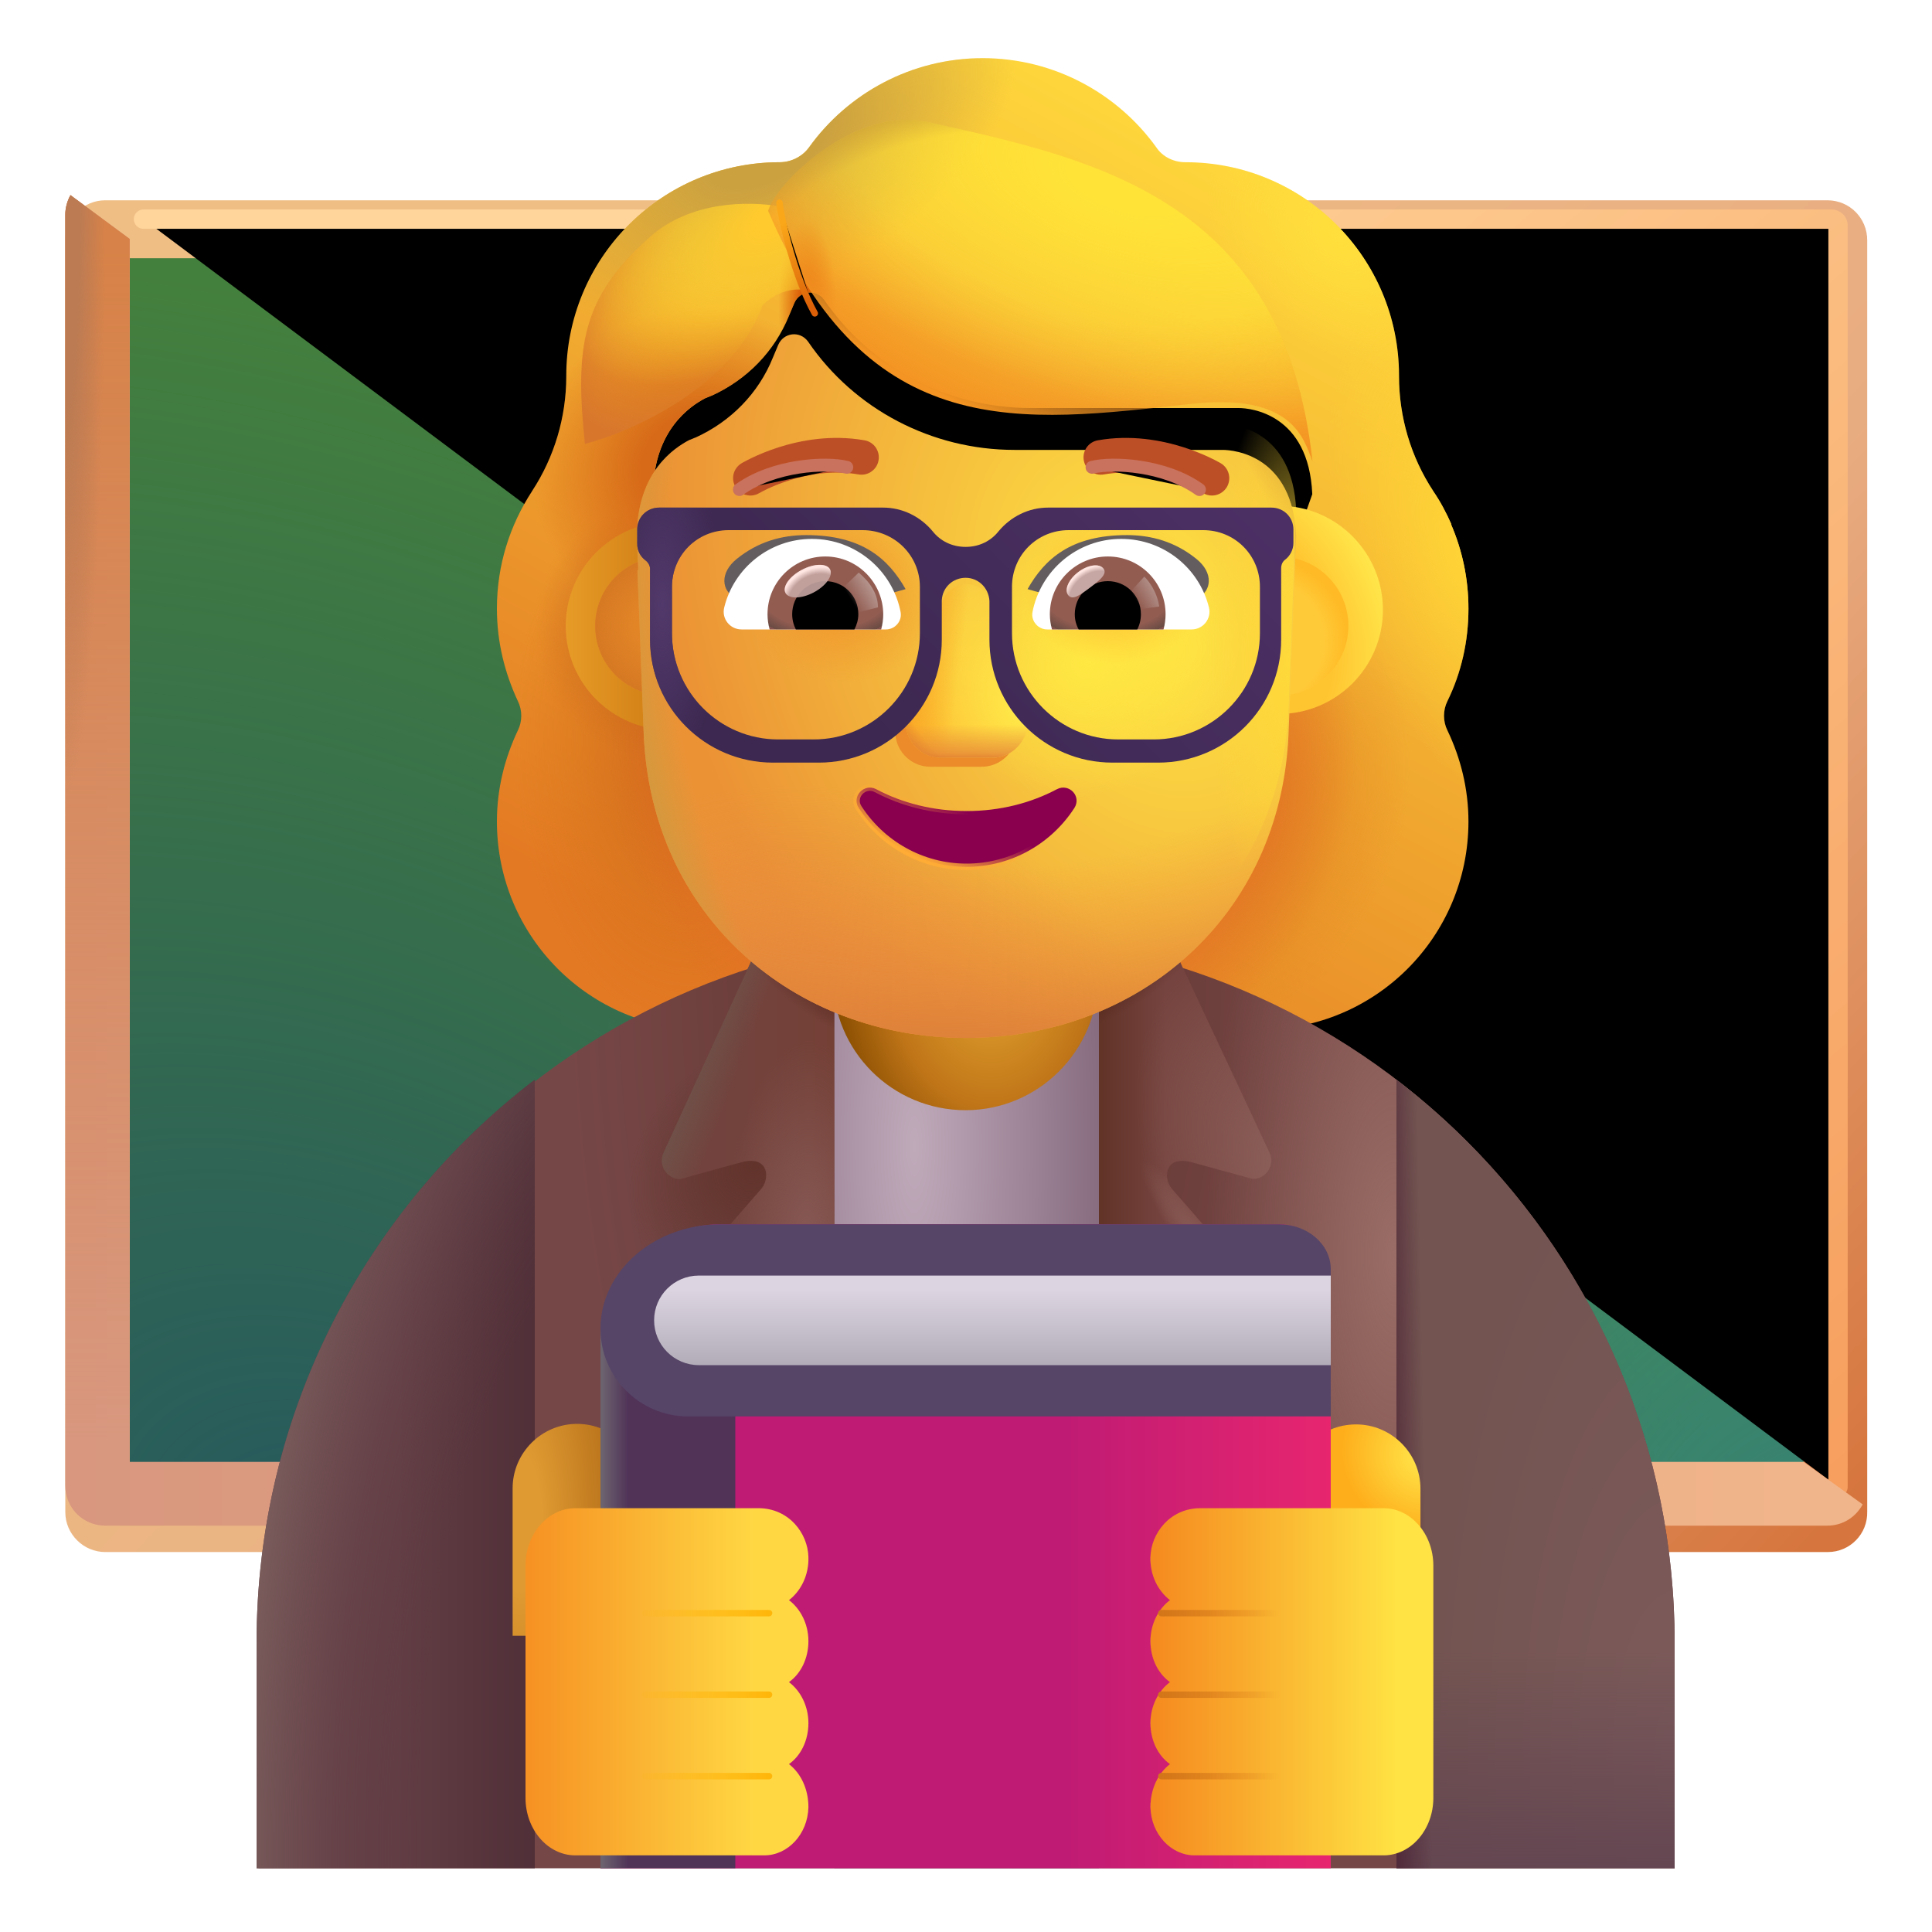 <svg viewBox="1 1 30 30" xmlns="http://www.w3.org/2000/svg">
<g filter="url(#filter0_i_4002_1653)">
<path d="M29.384 25H2.634C2.294 25 2.014 24.72 2.014 24.38V4.63C2.014 4.29 2.294 4.01 2.634 4.01H29.374C29.724 4.01 29.994 4.29 29.994 4.63V24.37C30.004 24.72 29.724 25 29.384 25Z" fill="url(#paint0_linear_4002_1653)"/>
</g>
<path d="M3.014 24V5.01H29.004V24H3.014Z" fill="url(#paint1_linear_4002_1653)"/>
<path d="M3.014 24V5.01H29.004V24H3.014Z" fill="url(#paint2_radial_4002_1653)"/>
<path d="M3.014 24V5.01H29.004V24H3.014Z" fill="url(#paint3_radial_4002_1653)"/>
<g filter="url(#filter1_f_4002_1653)">
<path d="M3.228 4.403H29.441C29.496 4.403 29.541 4.448 29.541 4.503V24.088" stroke="url(#paint4_linear_4002_1653)" stroke-width="0.3" stroke-linecap="round"/>
</g>
<g filter="url(#filter2_i_4002_1653)">
<path d="M29.004 24H3.014V5.01L2.094 4.33C2.044 4.42 2.014 4.53 2.014 4.63V24.37C2.014 24.72 2.294 24.99 2.634 24.99H29.374C29.614 24.99 29.814 24.86 29.924 24.66L29.004 24Z" fill="url(#paint5_linear_4002_1653)"/>
<path d="M29.004 24H3.014V5.01L2.094 4.33C2.044 4.42 2.014 4.53 2.014 4.63V24.37C2.014 24.72 2.294 24.99 2.634 24.99H29.374C29.614 24.99 29.814 24.86 29.924 24.66L29.004 24Z" fill="url(#paint6_linear_4002_1653)"/>
<path d="M29.004 24H3.014V5.01L2.094 4.33C2.044 4.42 2.014 4.53 2.014 4.63V24.37C2.014 24.72 2.294 24.99 2.634 24.99H29.374C29.614 24.99 29.814 24.86 29.924 24.66L29.004 24Z" fill="url(#paint7_radial_4002_1653)"/>
</g>
<g filter="url(#filter3_i_4002_1653)">
<path fill-rule="evenodd" clip-rule="evenodd" d="M23.226 12.136C23.44 11.699 23.552 11.211 23.552 10.702C23.552 10.233 23.455 9.792 23.282 9.391H23.287C23.206 9.209 23.116 9.037 23.005 8.876L23.003 8.872C22.657 8.344 22.474 7.724 22.474 7.093V7.083C22.474 5.253 20.99 3.769 19.16 3.769C18.977 3.769 18.804 3.688 18.703 3.535C18.103 2.702 17.117 2.153 16.009 2.153C14.9 2.153 13.914 2.702 13.315 3.535C13.213 3.678 13.04 3.769 12.857 3.769C12.829 3.769 12.8 3.77 12.772 3.77C10.981 3.816 9.543 5.282 9.543 7.083V7.093C9.543 7.724 9.36 8.344 9.014 8.872L9.012 8.876C8.668 9.404 8.466 10.023 8.466 10.702C8.466 11.221 8.588 11.699 8.791 12.136C8.862 12.278 8.862 12.451 8.791 12.593C8.588 13.02 8.466 13.498 8.466 14.006C8.466 15.795 9.909 17.239 11.698 17.239H20.319C22.108 17.239 23.552 15.795 23.552 14.006C23.552 13.498 23.43 13.02 23.226 12.593C23.155 12.451 23.155 12.278 23.226 12.136ZM10.911 9.451H10.898L12.102 11.817C12.226 14.633 13.325 11.817 16.009 11.817C18.692 11.817 19.862 14.951 19.986 12.136L21.127 8.924C21.073 7.674 20.167 7.586 19.986 7.586H16.752C15.474 7.586 14.269 6.961 13.548 5.905C13.424 5.731 13.167 5.761 13.084 5.956L13.002 6.151C12.775 6.715 12.343 7.145 11.807 7.391C11.791 7.396 11.774 7.404 11.755 7.412C11.737 7.419 11.719 7.427 11.704 7.432C11.467 7.555 10.911 7.924 10.89 8.877L10.9 9.185L10.911 9.451Z" fill="url(#paint8_linear_4002_1653)"/>
<path fill-rule="evenodd" clip-rule="evenodd" d="M23.226 12.136C23.44 11.699 23.552 11.211 23.552 10.702C23.552 10.233 23.455 9.792 23.282 9.391H23.287C23.206 9.209 23.116 9.037 23.005 8.876L23.003 8.872C22.657 8.344 22.474 7.724 22.474 7.093V7.083C22.474 5.253 20.99 3.769 19.16 3.769C18.977 3.769 18.804 3.688 18.703 3.535C18.103 2.702 17.117 2.153 16.009 2.153C14.9 2.153 13.914 2.702 13.315 3.535C13.213 3.678 13.04 3.769 12.857 3.769C12.829 3.769 12.8 3.77 12.772 3.77C10.981 3.816 9.543 5.282 9.543 7.083V7.093C9.543 7.724 9.36 8.344 9.014 8.872L9.012 8.876C8.668 9.404 8.466 10.023 8.466 10.702C8.466 11.221 8.588 11.699 8.791 12.136C8.862 12.278 8.862 12.451 8.791 12.593C8.588 13.02 8.466 13.498 8.466 14.006C8.466 15.795 9.909 17.239 11.698 17.239H20.319C22.108 17.239 23.552 15.795 23.552 14.006C23.552 13.498 23.43 13.02 23.226 12.593C23.155 12.451 23.155 12.278 23.226 12.136ZM10.911 9.451H10.898L12.102 11.817C12.226 14.633 13.325 11.817 16.009 11.817C18.692 11.817 19.862 14.951 19.986 12.136L21.127 8.924C21.073 7.674 20.167 7.586 19.986 7.586H16.752C15.474 7.586 14.269 6.961 13.548 5.905C13.424 5.731 13.167 5.761 13.084 5.956L13.002 6.151C12.775 6.715 12.343 7.145 11.807 7.391C11.791 7.396 11.774 7.404 11.755 7.412C11.737 7.419 11.719 7.427 11.704 7.432C11.467 7.555 10.911 7.924 10.89 8.877L10.9 9.185L10.911 9.451Z" fill="url(#paint9_radial_4002_1653)"/>
<path fill-rule="evenodd" clip-rule="evenodd" d="M23.226 12.136C23.44 11.699 23.552 11.211 23.552 10.702C23.552 10.233 23.455 9.792 23.282 9.391H23.287C23.206 9.209 23.116 9.037 23.005 8.876L23.003 8.872C22.657 8.344 22.474 7.724 22.474 7.093V7.083C22.474 5.253 20.99 3.769 19.16 3.769C18.977 3.769 18.804 3.688 18.703 3.535C18.103 2.702 17.117 2.153 16.009 2.153C14.9 2.153 13.914 2.702 13.315 3.535C13.213 3.678 13.04 3.769 12.857 3.769C12.829 3.769 12.8 3.77 12.772 3.77C10.981 3.816 9.543 5.282 9.543 7.083V7.093C9.543 7.724 9.36 8.344 9.014 8.872L9.012 8.876C8.668 9.404 8.466 10.023 8.466 10.702C8.466 11.221 8.588 11.699 8.791 12.136C8.862 12.278 8.862 12.451 8.791 12.593C8.588 13.02 8.466 13.498 8.466 14.006C8.466 15.795 9.909 17.239 11.698 17.239H20.319C22.108 17.239 23.552 15.795 23.552 14.006C23.552 13.498 23.43 13.02 23.226 12.593C23.155 12.451 23.155 12.278 23.226 12.136ZM10.911 9.451H10.898L12.102 11.817C12.226 14.633 13.325 11.817 16.009 11.817C18.692 11.817 19.862 14.951 19.986 12.136L21.127 8.924C21.073 7.674 20.167 7.586 19.986 7.586H16.752C15.474 7.586 14.269 6.961 13.548 5.905C13.424 5.731 13.167 5.761 13.084 5.956L13.002 6.151C12.775 6.715 12.343 7.145 11.807 7.391C11.791 7.396 11.774 7.404 11.755 7.412C11.737 7.419 11.719 7.427 11.704 7.432C11.467 7.555 10.911 7.924 10.89 8.877L10.9 9.185L10.911 9.451Z" fill="url(#paint10_radial_4002_1653)"/>
<path fill-rule="evenodd" clip-rule="evenodd" d="M23.226 12.136C23.44 11.699 23.552 11.211 23.552 10.702C23.552 10.233 23.455 9.792 23.282 9.391H23.287C23.206 9.209 23.116 9.037 23.005 8.876L23.003 8.872C22.657 8.344 22.474 7.724 22.474 7.093V7.083C22.474 5.253 20.99 3.769 19.16 3.769C18.977 3.769 18.804 3.688 18.703 3.535C18.103 2.702 17.117 2.153 16.009 2.153C14.9 2.153 13.914 2.702 13.315 3.535C13.213 3.678 13.04 3.769 12.857 3.769C12.829 3.769 12.8 3.77 12.772 3.77C10.981 3.816 9.543 5.282 9.543 7.083V7.093C9.543 7.724 9.36 8.344 9.014 8.872L9.012 8.876C8.668 9.404 8.466 10.023 8.466 10.702C8.466 11.221 8.588 11.699 8.791 12.136C8.862 12.278 8.862 12.451 8.791 12.593C8.588 13.02 8.466 13.498 8.466 14.006C8.466 15.795 9.909 17.239 11.698 17.239H20.319C22.108 17.239 23.552 15.795 23.552 14.006C23.552 13.498 23.43 13.02 23.226 12.593C23.155 12.451 23.155 12.278 23.226 12.136ZM10.911 9.451H10.898L12.102 11.817C12.226 14.633 13.325 11.817 16.009 11.817C18.692 11.817 19.862 14.951 19.986 12.136L21.127 8.924C21.073 7.674 20.167 7.586 19.986 7.586H16.752C15.474 7.586 14.269 6.961 13.548 5.905C13.424 5.731 13.167 5.761 13.084 5.956L13.002 6.151C12.775 6.715 12.343 7.145 11.807 7.391C11.791 7.396 11.774 7.404 11.755 7.412C11.737 7.419 11.719 7.427 11.704 7.432C11.467 7.555 10.911 7.924 10.89 8.877L10.9 9.185L10.911 9.451Z" fill="url(#paint11_radial_4002_1653)"/>
<path fill-rule="evenodd" clip-rule="evenodd" d="M23.226 12.136C23.44 11.699 23.552 11.211 23.552 10.702C23.552 10.233 23.455 9.792 23.282 9.391H23.287C23.206 9.209 23.116 9.037 23.005 8.876L23.003 8.872C22.657 8.344 22.474 7.724 22.474 7.093V7.083C22.474 5.253 20.99 3.769 19.16 3.769C18.977 3.769 18.804 3.688 18.703 3.535C18.103 2.702 17.117 2.153 16.009 2.153C14.9 2.153 13.914 2.702 13.315 3.535C13.213 3.678 13.04 3.769 12.857 3.769C12.829 3.769 12.8 3.77 12.772 3.77C10.981 3.816 9.543 5.282 9.543 7.083V7.093C9.543 7.724 9.36 8.344 9.014 8.872L9.012 8.876C8.668 9.404 8.466 10.023 8.466 10.702C8.466 11.221 8.588 11.699 8.791 12.136C8.862 12.278 8.862 12.451 8.791 12.593C8.588 13.02 8.466 13.498 8.466 14.006C8.466 15.795 9.909 17.239 11.698 17.239H20.319C22.108 17.239 23.552 15.795 23.552 14.006C23.552 13.498 23.43 13.02 23.226 12.593C23.155 12.451 23.155 12.278 23.226 12.136ZM10.911 9.451H10.898L12.102 11.817C12.226 14.633 13.325 11.817 16.009 11.817C18.692 11.817 19.862 14.951 19.986 12.136L21.127 8.924C21.073 7.674 20.167 7.586 19.986 7.586H16.752C15.474 7.586 14.269 6.961 13.548 5.905C13.424 5.731 13.167 5.761 13.084 5.956L13.002 6.151C12.775 6.715 12.343 7.145 11.807 7.391C11.791 7.396 11.774 7.404 11.755 7.412C11.737 7.419 11.719 7.427 11.704 7.432C11.467 7.555 10.911 7.924 10.89 8.877L10.9 9.185L10.911 9.451Z" fill="url(#paint12_radial_4002_1653)"/>
<path fill-rule="evenodd" clip-rule="evenodd" d="M23.226 12.136C23.44 11.699 23.552 11.211 23.552 10.702C23.552 10.233 23.455 9.792 23.282 9.391H23.287C23.206 9.209 23.116 9.037 23.005 8.876L23.003 8.872C22.657 8.344 22.474 7.724 22.474 7.093V7.083C22.474 5.253 20.99 3.769 19.16 3.769C18.977 3.769 18.804 3.688 18.703 3.535C18.103 2.702 17.117 2.153 16.009 2.153C14.9 2.153 13.914 2.702 13.315 3.535C13.213 3.678 13.04 3.769 12.857 3.769C12.829 3.769 12.8 3.77 12.772 3.77C10.981 3.816 9.543 5.282 9.543 7.083V7.093C9.543 7.724 9.36 8.344 9.014 8.872L9.012 8.876C8.668 9.404 8.466 10.023 8.466 10.702C8.466 11.221 8.588 11.699 8.791 12.136C8.862 12.278 8.862 12.451 8.791 12.593C8.588 13.02 8.466 13.498 8.466 14.006C8.466 15.795 9.909 17.239 11.698 17.239H20.319C22.108 17.239 23.552 15.795 23.552 14.006C23.552 13.498 23.43 13.02 23.226 12.593C23.155 12.451 23.155 12.278 23.226 12.136ZM10.911 9.451H10.898L12.102 11.817C12.226 14.633 13.325 11.817 16.009 11.817C18.692 11.817 19.862 14.951 19.986 12.136L21.127 8.924C21.073 7.674 20.167 7.586 19.986 7.586H16.752C15.474 7.586 14.269 6.961 13.548 5.905C13.424 5.731 13.167 5.761 13.084 5.956L13.002 6.151C12.775 6.715 12.343 7.145 11.807 7.391C11.791 7.396 11.774 7.404 11.755 7.412C11.737 7.419 11.719 7.427 11.704 7.432C11.467 7.555 10.911 7.924 10.89 8.877L10.9 9.185L10.911 9.451Z" fill="url(#paint13_radial_4002_1653)"/>
<path fill-rule="evenodd" clip-rule="evenodd" d="M23.226 12.136C23.44 11.699 23.552 11.211 23.552 10.702C23.552 10.233 23.455 9.792 23.282 9.391H23.287C23.206 9.209 23.116 9.037 23.005 8.876L23.003 8.872C22.657 8.344 22.474 7.724 22.474 7.093V7.083C22.474 5.253 20.99 3.769 19.16 3.769C18.977 3.769 18.804 3.688 18.703 3.535C18.103 2.702 17.117 2.153 16.009 2.153C14.9 2.153 13.914 2.702 13.315 3.535C13.213 3.678 13.04 3.769 12.857 3.769C12.829 3.769 12.8 3.77 12.772 3.77C10.981 3.816 9.543 5.282 9.543 7.083V7.093C9.543 7.724 9.36 8.344 9.014 8.872L9.012 8.876C8.668 9.404 8.466 10.023 8.466 10.702C8.466 11.221 8.588 11.699 8.791 12.136C8.862 12.278 8.862 12.451 8.791 12.593C8.588 13.02 8.466 13.498 8.466 14.006C8.466 15.795 9.909 17.239 11.698 17.239H20.319C22.108 17.239 23.552 15.795 23.552 14.006C23.552 13.498 23.43 13.02 23.226 12.593C23.155 12.451 23.155 12.278 23.226 12.136ZM10.911 9.451H10.898L12.102 11.817C12.226 14.633 13.325 11.817 16.009 11.817C18.692 11.817 19.862 14.951 19.986 12.136L21.127 8.924C21.073 7.674 20.167 7.586 19.986 7.586H16.752C15.474 7.586 14.269 6.961 13.548 5.905C13.424 5.731 13.167 5.761 13.084 5.956L13.002 6.151C12.775 6.715 12.343 7.145 11.807 7.391C11.791 7.396 11.774 7.404 11.755 7.412C11.737 7.419 11.719 7.427 11.704 7.432C11.467 7.555 10.911 7.924 10.89 8.877L10.9 9.185L10.911 9.451Z" fill="url(#paint14_radial_4002_1653)"/>
<path fill-rule="evenodd" clip-rule="evenodd" d="M23.226 12.136C23.44 11.699 23.552 11.211 23.552 10.702C23.552 10.233 23.455 9.792 23.282 9.391H23.287C23.206 9.209 23.116 9.037 23.005 8.876L23.003 8.872C22.657 8.344 22.474 7.724 22.474 7.093V7.083C22.474 5.253 20.99 3.769 19.16 3.769C18.977 3.769 18.804 3.688 18.703 3.535C18.103 2.702 17.117 2.153 16.009 2.153C14.9 2.153 13.914 2.702 13.315 3.535C13.213 3.678 13.04 3.769 12.857 3.769C12.829 3.769 12.8 3.77 12.772 3.77C10.981 3.816 9.543 5.282 9.543 7.083V7.093C9.543 7.724 9.36 8.344 9.014 8.872L9.012 8.876C8.668 9.404 8.466 10.023 8.466 10.702C8.466 11.221 8.588 11.699 8.791 12.136C8.862 12.278 8.862 12.451 8.791 12.593C8.588 13.02 8.466 13.498 8.466 14.006C8.466 15.795 9.909 17.239 11.698 17.239H20.319C22.108 17.239 23.552 15.795 23.552 14.006C23.552 13.498 23.43 13.02 23.226 12.593C23.155 12.451 23.155 12.278 23.226 12.136ZM10.911 9.451H10.898L12.102 11.817C12.226 14.633 13.325 11.817 16.009 11.817C18.692 11.817 19.862 14.951 19.986 12.136L21.127 8.924C21.073 7.674 20.167 7.586 19.986 7.586H16.752C15.474 7.586 14.269 6.961 13.548 5.905C13.424 5.731 13.167 5.761 13.084 5.956L13.002 6.151C12.775 6.715 12.343 7.145 11.807 7.391C11.791 7.396 11.774 7.404 11.755 7.412C11.737 7.419 11.719 7.427 11.704 7.432C11.467 7.555 10.911 7.924 10.89 8.877L10.9 9.185L10.911 9.451Z" fill="url(#paint15_radial_4002_1653)"/>
<path fill-rule="evenodd" clip-rule="evenodd" d="M23.226 12.136C23.44 11.699 23.552 11.211 23.552 10.702C23.552 10.233 23.455 9.792 23.282 9.391H23.287C23.206 9.209 23.116 9.037 23.005 8.876L23.003 8.872C22.657 8.344 22.474 7.724 22.474 7.093V7.083C22.474 5.253 20.99 3.769 19.16 3.769C18.977 3.769 18.804 3.688 18.703 3.535C18.103 2.702 17.117 2.153 16.009 2.153C14.9 2.153 13.914 2.702 13.315 3.535C13.213 3.678 13.04 3.769 12.857 3.769C12.829 3.769 12.8 3.77 12.772 3.77C10.981 3.816 9.543 5.282 9.543 7.083V7.093C9.543 7.724 9.36 8.344 9.014 8.872L9.012 8.876C8.668 9.404 8.466 10.023 8.466 10.702C8.466 11.221 8.588 11.699 8.791 12.136C8.862 12.278 8.862 12.451 8.791 12.593C8.588 13.02 8.466 13.498 8.466 14.006C8.466 15.795 9.909 17.239 11.698 17.239H20.319C22.108 17.239 23.552 15.795 23.552 14.006C23.552 13.498 23.43 13.02 23.226 12.593C23.155 12.451 23.155 12.278 23.226 12.136ZM10.911 9.451H10.898L12.102 11.817C12.226 14.633 13.325 11.817 16.009 11.817C18.692 11.817 19.862 14.951 19.986 12.136L21.127 8.924C21.073 7.674 20.167 7.586 19.986 7.586H16.752C15.474 7.586 14.269 6.961 13.548 5.905C13.424 5.731 13.167 5.761 13.084 5.956L13.002 6.151C12.775 6.715 12.343 7.145 11.807 7.391C11.791 7.396 11.774 7.404 11.755 7.412C11.737 7.419 11.719 7.427 11.704 7.432C11.467 7.555 10.911 7.924 10.89 8.877L10.9 9.185L10.911 9.451Z" fill="url(#paint16_radial_4002_1653)"/>
<path fill-rule="evenodd" clip-rule="evenodd" d="M23.226 12.136C23.44 11.699 23.552 11.211 23.552 10.702C23.552 10.233 23.455 9.792 23.282 9.391H23.287C23.206 9.209 23.116 9.037 23.005 8.876L23.003 8.872C22.657 8.344 22.474 7.724 22.474 7.093V7.083C22.474 5.253 20.99 3.769 19.16 3.769C18.977 3.769 18.804 3.688 18.703 3.535C18.103 2.702 17.117 2.153 16.009 2.153C14.9 2.153 13.914 2.702 13.315 3.535C13.213 3.678 13.04 3.769 12.857 3.769C12.829 3.769 12.8 3.77 12.772 3.77C10.981 3.816 9.543 5.282 9.543 7.083V7.093C9.543 7.724 9.36 8.344 9.014 8.872L9.012 8.876C8.668 9.404 8.466 10.023 8.466 10.702C8.466 11.221 8.588 11.699 8.791 12.136C8.862 12.278 8.862 12.451 8.791 12.593C8.588 13.02 8.466 13.498 8.466 14.006C8.466 15.795 9.909 17.239 11.698 17.239H20.319C22.108 17.239 23.552 15.795 23.552 14.006C23.552 13.498 23.43 13.02 23.226 12.593C23.155 12.451 23.155 12.278 23.226 12.136ZM10.911 9.451H10.898L12.102 11.817C12.226 14.633 13.325 11.817 16.009 11.817C18.692 11.817 19.862 14.951 19.986 12.136L21.127 8.924C21.073 7.674 20.167 7.586 19.986 7.586H16.752C15.474 7.586 14.269 6.961 13.548 5.905C13.424 5.731 13.167 5.761 13.084 5.956L13.002 6.151C12.775 6.715 12.343 7.145 11.807 7.391C11.791 7.396 11.774 7.404 11.755 7.412C11.737 7.419 11.719 7.427 11.704 7.432C11.467 7.555 10.911 7.924 10.89 8.877L10.9 9.185L10.911 9.451Z" fill="url(#paint17_radial_4002_1653)"/>
</g>
<path d="M16.014 15.51C9.944 15.51 5.014 20.43 5.014 26.51V30.01C7.49 30.01 25.01 30.01 27.004 30.01V26.51C27.004 20.43 22.084 15.51 16.014 15.51Z" fill="url(#paint18_radial_4002_1653)"/>
<path d="M16.014 15.51C9.944 15.51 5.014 20.43 5.014 26.51V30.01C7.49 30.01 25.01 30.01 27.004 30.01V26.51C27.004 20.43 22.084 15.51 16.014 15.51Z" fill="url(#paint19_radial_4002_1653)"/>
<path d="M16.014 15.51C9.944 15.51 5.014 20.43 5.014 26.51V30.01C7.49 30.01 25.01 30.01 27.004 30.01V26.51C27.004 20.43 22.084 15.51 16.014 15.51Z" fill="url(#paint20_radial_4002_1653)"/>
<path d="M22.684 30.01V17.765C25.31 19.774 27.004 22.942 27.004 26.51V30.01H22.684Z" fill="url(#paint21_radial_4002_1653)"/>
<path d="M22.684 30.01V17.765C25.31 19.774 27.004 22.942 27.004 26.51V30.01H22.684Z" fill="url(#paint22_linear_4002_1653)"/>
<path d="M22.684 30.01V17.765C25.31 19.774 27.004 22.942 27.004 26.51V30.01H22.684Z" fill="url(#paint23_linear_4002_1653)"/>
<path d="M9.304 30.01V17.765C6.678 19.774 4.984 22.942 4.984 26.51V30.01H9.304Z" fill="url(#paint24_linear_4002_1653)"/>
<path d="M9.304 30.01V17.765C6.678 19.774 4.984 22.942 4.984 26.51V30.01H9.304Z" fill="url(#paint25_radial_4002_1653)"/>
<path d="M18.064 14.744H13.954V30.01H18.064V14.744Z" fill="url(#paint26_radial_4002_1653)"/>
<g filter="url(#filter4_i_4002_1653)">
<path d="M19.312 16.01L20.714 18.998C20.804 19.188 20.664 19.408 20.454 19.408L19.49 19.143C19.068 19.038 19.054 19.42 19.214 19.58L20.574 21.14C20.834 21.4 20.934 21.79 20.804 22.14L18.064 30.01V15.588L19.312 16.01Z" fill="url(#paint27_linear_4002_1653)"/>
<path d="M19.312 16.01L20.714 18.998C20.804 19.188 20.664 19.408 20.454 19.408L19.49 19.143C19.068 19.038 19.054 19.42 19.214 19.58L20.574 21.14C20.834 21.4 20.934 21.79 20.804 22.14L18.064 30.01V15.588L19.312 16.01Z" fill="url(#paint28_radial_4002_1653)"/>
<path d="M19.312 16.01L20.714 18.998C20.804 19.188 20.664 19.408 20.454 19.408L19.49 19.143C19.068 19.038 19.054 19.42 19.214 19.58L20.574 21.14C20.834 21.4 20.934 21.79 20.804 22.14L18.064 30.01V15.588L19.312 16.01Z" fill="url(#paint29_radial_4002_1653)"/>
<path d="M19.312 16.01L20.714 18.998C20.804 19.188 20.664 19.408 20.454 19.408L19.49 19.143C19.068 19.038 19.054 19.42 19.214 19.58L20.574 21.14C20.834 21.4 20.934 21.79 20.804 22.14L18.064 30.01V15.588L19.312 16.01Z" fill="url(#paint30_radial_4002_1653)"/>
</g>
<g filter="url(#filter5_i_4002_1653)">
<path d="M12.664 16.026L11.304 18.998C11.214 19.189 11.354 19.409 11.564 19.409L12.527 19.143C12.949 19.038 12.964 19.42 12.804 19.58L11.444 21.14C11.184 21.4 11.084 21.79 11.214 22.14L13.954 30.01V15.589L12.664 16.026Z" fill="url(#paint31_linear_4002_1653)"/>
<path d="M12.664 16.026L11.304 18.998C11.214 19.189 11.354 19.409 11.564 19.409L12.527 19.143C12.949 19.038 12.964 19.42 12.804 19.58L11.444 21.14C11.184 21.4 11.084 21.79 11.214 22.14L13.954 30.01V15.589L12.664 16.026Z" fill="url(#paint32_radial_4002_1653)"/>
<path d="M12.664 16.026L11.304 18.998C11.214 19.189 11.354 19.409 11.564 19.409L12.527 19.143C12.949 19.038 12.964 19.42 12.804 19.58L11.444 21.14C11.184 21.4 11.084 21.79 11.214 22.14L13.954 30.01V15.589L12.664 16.026Z" fill="url(#paint33_linear_4002_1653)"/>
<path d="M12.664 16.026L11.304 18.998C11.214 19.189 11.354 19.409 11.564 19.409L12.527 19.143C12.949 19.038 12.964 19.42 12.804 19.58L11.444 21.14C11.184 21.4 11.084 21.79 11.214 22.14L13.954 30.01V15.589L12.664 16.026Z" fill="url(#paint34_radial_4002_1653)"/>
</g>
<path d="M15.994 18.239C14.854 18.239 13.934 17.319 13.934 16.179V13.619C13.934 12.479 14.854 11.559 15.994 11.559C17.134 11.559 18.054 12.479 18.054 13.619V16.179C18.044 17.319 17.124 18.239 15.994 18.239Z" fill="url(#paint35_radial_4002_1653)"/>
<path d="M22.057 23.118C22.607 23.118 23.057 23.568 23.057 24.118V26.408H21.057V24.118C21.057 23.568 21.497 23.118 22.057 23.118Z" fill="url(#paint36_radial_4002_1653)"/>
<path d="M9.96 23.11C9.41 23.11 8.96 23.56 8.96 24.11V26.4H10.96V24.11C10.96 23.56 10.52 23.11 9.96 23.11Z" fill="url(#paint37_radial_4002_1653)"/>
<path d="M10.324 21.89V30.01H21.664V20.82C21.664 20.37 21.304 20.01 20.854 20.01H12.214C11.164 20 10.324 20.85 10.324 21.89Z" fill="url(#paint38_linear_4002_1653)"/>
<path fill-rule="evenodd" clip-rule="evenodd" d="M12.418 30.01V21.604H10.324V30.01H12.418Z" fill="#513358"/>
<path fill-rule="evenodd" clip-rule="evenodd" d="M12.418 30.01V21.604H10.324V30.01H12.418Z" fill="url(#paint39_linear_4002_1653)"/>
<g filter="url(#filter6_i_4002_1653)">
<path d="M13.353 25.379C13.362 25.656 13.238 25.903 13.051 26.047C13.229 26.18 13.353 26.416 13.353 26.683C13.353 26.95 13.238 27.186 13.051 27.32C13.229 27.453 13.353 27.689 13.353 27.956C13.353 28.223 13.238 28.46 13.051 28.593C13.238 28.737 13.353 28.983 13.353 29.261C13.344 29.681 13.033 30.01 12.668 30.01H9.734C9.307 30.01 8.96 29.61 8.96 29.117V25.513C8.96 25.02 9.307 24.619 9.734 24.619H12.576C13.051 24.619 13.345 25.01 13.353 25.379Z" fill="url(#paint40_linear_4002_1653)"/>
</g>
<g filter="url(#filter7_i_4002_1653)">
<path d="M18.664 25.379C18.655 25.656 18.78 25.903 18.967 26.047C18.789 26.18 18.664 26.416 18.664 26.683C18.664 26.95 18.78 27.186 18.967 27.32C18.789 27.453 18.664 27.689 18.664 27.956C18.664 28.223 18.78 28.46 18.967 28.593C18.78 28.737 18.664 28.983 18.664 29.261C18.673 29.681 18.984 30.01 19.349 30.01H22.284C22.71 30.01 23.057 29.61 23.057 29.117V25.513C23.057 25.02 22.71 24.619 22.284 24.619H19.441C18.967 24.619 18.672 25.01 18.664 25.379Z" fill="url(#paint41_linear_4002_1653)"/>
</g>
<path d="M21.664 22.994V20.709C21.664 20.321 21.304 20.01 20.854 20.01H12.214C12.208 20.01 12.202 20.01 12.196 20.01H12.195C11.154 20.01 10.324 20.74 10.324 21.632V21.632C10.324 22.384 10.934 22.994 11.687 22.994H21.664Z" fill="url(#paint42_linear_4002_1653)"/>
<path d="M11.157 21.502C11.157 21.118 11.468 20.807 11.852 20.807H21.664V22.198H11.852C11.468 22.198 11.157 21.886 11.157 21.502Z" fill="url(#paint43_linear_4002_1653)"/>
<g filter="url(#filter8_f_4002_1653)">
<path d="M19.033 26.049H20.955" stroke="url(#paint44_linear_4002_1653)" stroke-width="0.1" stroke-linecap="round"/>
</g>
<g filter="url(#filter9_f_4002_1653)">
<path d="M12.942 26.049H11.02" stroke="url(#paint45_linear_4002_1653)" stroke-width="0.1" stroke-linecap="round"/>
</g>
<g filter="url(#filter10_f_4002_1653)">
<path d="M19.033 27.315H20.955" stroke="url(#paint46_linear_4002_1653)" stroke-width="0.1" stroke-linecap="round"/>
</g>
<g filter="url(#filter11_f_4002_1653)">
<path d="M12.942 27.315H11.02" stroke="url(#paint47_linear_4002_1653)" stroke-width="0.1" stroke-linecap="round"/>
</g>
<g filter="url(#filter12_f_4002_1653)">
<path d="M19.033 28.58H20.955" stroke="url(#paint48_linear_4002_1653)" stroke-width="0.1" stroke-linecap="round"/>
</g>
<g filter="url(#filter13_f_4002_1653)">
<path d="M12.942 28.58H11.02" stroke="url(#paint49_linear_4002_1653)" stroke-width="0.1" stroke-linecap="round"/>
</g>
<g filter="url(#filter14_i_4002_1653)">
<path d="M11.302 12.336C12.194 12.336 12.918 11.612 12.918 10.72C12.918 9.827 12.194 9.103 11.302 9.103C10.409 9.103 9.685 9.827 9.685 10.72C9.685 11.612 10.409 12.336 11.302 12.336Z" fill="url(#paint50_linear_4002_1653)"/>
</g>
<g filter="url(#filter15_i_4002_1653)">
<path d="M20.858 12.336C21.75 12.336 22.474 11.612 22.474 10.72C22.474 9.827 21.75 9.103 20.858 9.103C19.965 9.103 19.241 9.827 19.241 10.72C19.241 11.612 19.965 12.336 20.858 12.336Z" fill="url(#paint51_radial_4002_1653)"/>
</g>
<g filter="url(#filter16_f_4002_1653)">
<path d="M20.858 11.799C21.454 11.799 21.937 11.316 21.937 10.72C21.937 10.124 21.454 9.641 20.858 9.641C20.262 9.641 19.779 10.124 19.779 10.72C19.779 11.316 20.262 11.799 20.858 11.799Z" fill="#FFCA38"/>
<path d="M20.858 11.799C21.454 11.799 21.937 11.316 21.937 10.72C21.937 10.124 21.454 9.641 20.858 9.641C20.262 9.641 19.779 10.124 19.779 10.72C19.779 11.316 20.262 11.799 20.858 11.799Z" fill="url(#paint52_radial_4002_1653)"/>
</g>
<g filter="url(#filter17_f_4002_1653)">
<path d="M11.321 11.799C11.917 11.799 12.4 11.316 12.4 10.72C12.4 10.124 11.917 9.641 11.321 9.641C10.725 9.641 10.242 10.124 10.242 10.72C10.242 11.316 10.725 11.799 11.321 11.799Z" fill="#E28527"/>
<path d="M11.321 11.799C11.917 11.799 12.4 11.316 12.4 10.72C12.4 10.124 11.917 9.641 11.321 9.641C10.725 9.641 10.242 10.124 10.242 10.72C10.242 11.316 10.725 11.799 11.321 11.799Z" fill="url(#paint53_radial_4002_1653)"/>
</g>
<g filter="url(#filter18_i_4002_1653)">
<path d="M10.898 9.451H10.911L10.9 9.185L10.89 8.877C10.911 7.924 11.467 7.555 11.704 7.432C11.719 7.427 11.737 7.419 11.755 7.412C11.774 7.404 11.791 7.396 11.807 7.391C12.343 7.145 12.775 6.715 13.002 6.151L13.084 5.956C13.167 5.761 13.424 5.731 13.548 5.905C14.269 6.961 15.474 7.586 16.752 7.586H19.986C20.167 7.586 21.073 7.674 21.127 8.924L21.008 12.011C20.884 14.826 18.686 16.717 16.002 16.717C13.319 16.717 11.12 14.826 10.996 12.011L10.898 9.451Z" fill="url(#paint54_radial_4002_1653)"/>
<path d="M10.898 9.451H10.911L10.9 9.185L10.89 8.877C10.911 7.924 11.467 7.555 11.704 7.432C11.719 7.427 11.737 7.419 11.755 7.412C11.774 7.404 11.791 7.396 11.807 7.391C12.343 7.145 12.775 6.715 13.002 6.151L13.084 5.956C13.167 5.761 13.424 5.731 13.548 5.905C14.269 6.961 15.474 7.586 16.752 7.586H19.986C20.167 7.586 21.073 7.674 21.127 8.924L21.008 12.011C20.884 14.826 18.686 16.717 16.002 16.717C13.319 16.717 11.12 14.826 10.996 12.011L10.898 9.451Z" fill="url(#paint55_radial_4002_1653)"/>
<path d="M10.898 9.451H10.911L10.9 9.185L10.89 8.877C10.911 7.924 11.467 7.555 11.704 7.432C11.719 7.427 11.737 7.419 11.755 7.412C11.774 7.404 11.791 7.396 11.807 7.391C12.343 7.145 12.775 6.715 13.002 6.151L13.084 5.956C13.167 5.761 13.424 5.731 13.548 5.905C14.269 6.961 15.474 7.586 16.752 7.586H19.986C20.167 7.586 21.073 7.674 21.127 8.924L21.008 12.011C20.884 14.826 18.686 16.717 16.002 16.717C13.319 16.717 11.12 14.826 10.996 12.011L10.898 9.451Z" fill="url(#paint56_radial_4002_1653)"/>
<path d="M10.898 9.451H10.911L10.9 9.185L10.89 8.877C10.911 7.924 11.467 7.555 11.704 7.432C11.719 7.427 11.737 7.419 11.755 7.412C11.774 7.404 11.791 7.396 11.807 7.391C12.343 7.145 12.775 6.715 13.002 6.151L13.084 5.956C13.167 5.761 13.424 5.731 13.548 5.905C14.269 6.961 15.474 7.586 16.752 7.586H19.986C20.167 7.586 21.073 7.674 21.127 8.924L21.008 12.011C20.884 14.826 18.686 16.717 16.002 16.717C13.319 16.717 11.12 14.826 10.996 12.011L10.898 9.451Z" fill="url(#paint57_radial_4002_1653)"/>
<path d="M10.898 9.451H10.911L10.9 9.185L10.89 8.877C10.911 7.924 11.467 7.555 11.704 7.432C11.719 7.427 11.737 7.419 11.755 7.412C11.774 7.404 11.791 7.396 11.807 7.391C12.343 7.145 12.775 6.715 13.002 6.151L13.084 5.956C13.167 5.761 13.424 5.731 13.548 5.905C14.269 6.961 15.474 7.586 16.752 7.586H19.986C20.167 7.586 21.073 7.674 21.127 8.924L21.008 12.011C20.884 14.826 18.686 16.717 16.002 16.717C13.319 16.717 11.12 14.826 10.996 12.011L10.898 9.451Z" fill="url(#paint58_radial_4002_1653)"/>
<path d="M10.898 9.451H10.911L10.9 9.185L10.89 8.877C10.911 7.924 11.467 7.555 11.704 7.432C11.719 7.427 11.737 7.419 11.755 7.412C11.774 7.404 11.791 7.396 11.807 7.391C12.343 7.145 12.775 6.715 13.002 6.151L13.084 5.956C13.167 5.761 13.424 5.731 13.548 5.905C14.269 6.961 15.474 7.586 16.752 7.586H19.986C20.167 7.586 21.073 7.674 21.127 8.924L21.008 12.011C20.884 14.826 18.686 16.717 16.002 16.717C13.319 16.717 11.12 14.826 10.996 12.011L10.898 9.451Z" fill="url(#paint59_radial_4002_1653)"/>
<path d="M10.898 9.451H10.911L10.9 9.185L10.89 8.877C10.911 7.924 11.467 7.555 11.704 7.432C11.719 7.427 11.737 7.419 11.755 7.412C11.774 7.404 11.791 7.396 11.807 7.391C12.343 7.145 12.775 6.715 13.002 6.151L13.084 5.956C13.167 5.761 13.424 5.731 13.548 5.905C14.269 6.961 15.474 7.586 16.752 7.586H19.986C20.167 7.586 21.073 7.674 21.127 8.924L21.008 12.011C20.884 14.826 18.686 16.717 16.002 16.717C13.319 16.717 11.12 14.826 10.996 12.011L10.898 9.451Z" fill="url(#paint60_radial_4002_1653)"/>
</g>
<path d="M10.898 9.451H10.911L10.9 9.185L10.89 8.877C10.911 7.924 11.467 7.555 11.704 7.432C11.719 7.427 11.737 7.419 11.755 7.412C11.774 7.404 11.791 7.396 11.807 7.391C12.343 7.145 12.775 6.715 13.002 6.151L13.084 5.956C13.167 5.761 13.424 5.731 13.548 5.905C14.269 6.961 15.474 7.586 16.752 7.586H19.986C20.167 7.586 21.073 7.674 21.127 8.924L21.008 12.011C20.884 14.826 18.686 16.717 16.002 16.717C13.319 16.717 11.12 14.826 10.996 12.011L10.898 9.451Z" fill="url(#paint61_radial_4002_1653)"/>
<g filter="url(#filter19_f_4002_1653)">
<path d="M15.614 10.496L14.928 12.204C14.819 12.555 15.08 12.906 15.451 12.906H16.241C16.611 12.906 16.872 12.549 16.764 12.204L16.23 10.496C16.115 10.118 15.734 10.118 15.614 10.496Z" fill="#EB8B29"/>
</g>
<g filter="url(#filter20_f_4002_1653)">
<path d="M15.625 10.357L15.091 12.064C14.982 12.416 15.243 12.767 15.614 12.767H16.404C16.774 12.767 17.036 12.41 16.927 12.064L16.393 10.357C16.278 9.978 15.745 9.978 15.625 10.357Z" fill="url(#paint62_linear_4002_1653)"/>
<path d="M15.625 10.357L15.091 12.064C14.982 12.416 15.243 12.767 15.614 12.767H16.404C16.774 12.767 17.036 12.41 16.927 12.064L16.393 10.357C16.278 9.978 15.745 9.978 15.625 10.357Z" fill="url(#paint63_radial_4002_1653)"/>
<path d="M15.625 10.357L15.091 12.064C14.982 12.416 15.243 12.767 15.614 12.767H16.404C16.774 12.767 17.036 12.41 16.927 12.064L16.393 10.357C16.278 9.978 15.745 9.978 15.625 10.357Z" fill="url(#paint64_linear_4002_1653)"/>
<path d="M15.625 10.357L15.091 12.064C14.982 12.416 15.243 12.767 15.614 12.767H16.404C16.774 12.767 17.036 12.41 16.927 12.064L16.393 10.357C16.278 9.978 15.745 9.978 15.625 10.357Z" fill="url(#paint65_linear_4002_1653)"/>
</g>
<path d="M15.625 10.357L15.091 12.064C14.982 12.416 15.243 12.767 15.614 12.767H16.404C16.774 12.767 17.036 12.41 16.927 12.064L16.393 10.357C16.278 9.978 15.745 9.978 15.625 10.357Z" fill="url(#paint66_linear_4002_1653)"/>
<path d="M15.625 10.357L15.091 12.064C14.982 12.416 15.243 12.767 15.614 12.767H16.404C16.774 12.767 17.036 12.41 16.927 12.064L16.393 10.357C16.278 9.978 15.745 9.978 15.625 10.357Z" fill="url(#paint67_radial_4002_1653)"/>
<path d="M14.604 13.254L14.604 13.254L14.604 13.254C14.51 13.205 14.413 13.236 14.356 13.297C14.298 13.359 14.276 13.458 14.335 13.546C14.689 14.094 15.306 14.46 16.009 14.46C16.712 14.46 17.329 14.094 17.683 13.546C17.741 13.456 17.72 13.357 17.661 13.295C17.603 13.234 17.506 13.206 17.414 13.254L17.414 13.254L17.413 13.254C17.007 13.47 16.529 13.594 16.009 13.594C15.493 13.594 15.01 13.47 14.604 13.254Z" fill="#8A004F" stroke="url(#paint68_linear_4002_1653)" stroke-width="0.1"/>
<g filter="url(#filter21_i_4002_1653)">
<path d="M17.156 10.148C17.422 9.679 17.828 9.309 18.7 9.309C19.082 9.309 19.451 9.414 19.778 9.679C20.048 9.897 20.012 10.176 19.803 10.281L19.244 10.6C18.589 10.388 17.865 10.36 17.156 10.148Z" fill="#635D5F"/>
</g>
<g filter="url(#filter22_i_4002_1653)">
<path d="M14.862 10.148C14.595 9.679 14.19 9.309 13.317 9.309C12.935 9.309 12.567 9.414 12.24 9.679C11.97 9.897 12.006 10.176 12.215 10.281L12.774 10.6C13.428 10.388 14.152 10.36 14.862 10.148Z" fill="#635D5F"/>
</g>
<g filter="url(#filter23_i_4002_1653)">
<path d="M12.596 8.854L12.591 8.856C12.591 8.856 12.591 8.856 12.591 8.856C12.463 8.933 12.298 8.891 12.222 8.764C12.145 8.636 12.187 8.471 12.314 8.394L12.315 8.394L12.316 8.393L12.319 8.391L12.328 8.386C12.336 8.381 12.347 8.375 12.361 8.368C12.389 8.353 12.428 8.332 12.477 8.309C12.576 8.262 12.717 8.201 12.889 8.146C13.231 8.037 13.708 7.946 14.224 8.037C14.37 8.062 14.468 8.202 14.442 8.349C14.416 8.495 14.277 8.593 14.13 8.567C13.729 8.497 13.345 8.566 13.053 8.66C12.909 8.706 12.79 8.756 12.709 8.795C12.669 8.814 12.638 8.831 12.618 8.842C12.607 8.847 12.6 8.851 12.596 8.854Z" fill="#BD4F26"/>
</g>
<g filter="url(#filter24_i_4002_1653)">
<path fill-rule="evenodd" clip-rule="evenodd" d="M19.757 8.394C19.757 8.394 19.757 8.394 19.619 8.625L19.757 8.394C19.885 8.471 19.926 8.636 19.85 8.764C19.773 8.891 19.608 8.933 19.48 8.856C19.48 8.856 19.48 8.856 19.48 8.856L19.476 8.854C19.471 8.851 19.464 8.847 19.454 8.842C19.434 8.831 19.403 8.814 19.362 8.795C19.281 8.756 19.163 8.706 19.018 8.66C18.726 8.566 18.342 8.497 17.941 8.567C17.795 8.593 17.655 8.495 17.629 8.349C17.603 8.202 17.701 8.062 17.848 8.037C18.363 7.946 18.84 8.037 19.182 8.146C19.354 8.201 19.495 8.262 19.594 8.309C19.643 8.332 19.683 8.353 19.71 8.368C19.724 8.375 19.735 8.381 19.743 8.386L19.752 8.391L19.755 8.393L19.756 8.394L19.757 8.394Z" fill="#BD4F26"/>
</g>
<path d="M18.41 9.368C19.067 9.368 19.621 9.82 19.772 10.431C19.816 10.607 19.682 10.774 19.503 10.774H17.261C17.119 10.774 17.005 10.643 17.033 10.501C17.16 9.857 17.726 9.368 18.41 9.368Z" fill="white"/>
<path d="M18.203 9.641C18.7 9.641 19.099 10.044 19.099 10.537C19.099 10.619 19.087 10.7 19.067 10.774H17.335C17.314 10.696 17.302 10.619 17.302 10.537C17.302 10.044 17.706 9.641 18.203 9.641Z" fill="url(#paint69_radial_4002_1653)"/>
<path d="M17.689 10.537C17.689 10.252 17.917 10.024 18.203 10.024C18.488 10.024 18.716 10.252 18.716 10.537C18.716 10.623 18.696 10.704 18.659 10.774H17.75C17.71 10.704 17.689 10.623 17.689 10.537Z" fill="black"/>
<g filter="url(#filter25_f_4002_1653)">
<path d="M18.136 9.831C18.199 9.916 18.066 10.02 17.914 10.133C17.763 10.246 17.651 10.326 17.587 10.241C17.523 10.156 17.594 9.995 17.746 9.881C17.897 9.768 18.072 9.745 18.136 9.831Z" fill="#C7A7A3"/>
<path d="M18.136 9.831C18.199 9.916 18.066 10.02 17.914 10.133C17.763 10.246 17.651 10.326 17.587 10.241C17.523 10.156 17.594 9.995 17.746 9.881C17.897 9.768 18.072 9.745 18.136 9.831Z" fill="url(#paint70_radial_4002_1653)"/>
</g>
<g filter="url(#filter26_f_4002_1653)">
<path d="M19 10.418C18.967 10.187 18.832 10.013 18.768 9.954L18.508 10.24L18.625 10.469L19 10.418Z" fill="url(#paint71_linear_4002_1653)"/>
</g>
<path d="M13.607 9.368C12.951 9.368 12.396 9.82 12.246 10.431C12.201 10.607 12.335 10.774 12.515 10.774H14.756C14.899 10.774 15.013 10.643 14.984 10.501C14.858 9.857 14.287 9.368 13.607 9.368Z" fill="white"/>
<path d="M13.815 9.641C13.318 9.641 12.918 10.044 12.918 10.537C12.918 10.619 12.93 10.7 12.951 10.774H14.683C14.703 10.696 14.715 10.619 14.715 10.537C14.711 10.044 14.312 9.641 13.815 9.641Z" fill="url(#paint72_radial_4002_1653)"/>
<path d="M14.328 10.537C14.328 10.252 14.1 10.024 13.815 10.024C13.53 10.024 13.301 10.252 13.301 10.537C13.301 10.623 13.322 10.704 13.358 10.774H14.267C14.304 10.704 14.328 10.623 14.328 10.537Z" fill="black"/>
<g filter="url(#filter27_f_4002_1653)">
<path d="M14.633 10.431C14.633 10.142 14.398 9.949 14.334 9.891L14.045 10.17L14.223 10.533L14.633 10.431Z" fill="url(#paint73_linear_4002_1653)"/>
</g>
<g filter="url(#filter28_f_4002_1653)">
<ellipse cx="13.543" cy="10.024" rx="0.391" ry="0.198" transform="rotate(-27.914 13.543 10.024)" fill="#C7A7A3" fill-opacity="0.9"/>
<ellipse cx="13.543" cy="10.024" rx="0.391" ry="0.198" transform="rotate(-27.914 13.543 10.024)" fill="url(#paint74_radial_4002_1653)"/>
</g>
<g filter="url(#filter29_f_4002_1653)">
<path d="M17.957 8.256C18.281 8.177 19.087 8.217 19.625 8.602" stroke="#C9725D" stroke-width="0.2" stroke-linecap="round"/>
</g>
<g filter="url(#filter30_f_4002_1653)">
<path d="M14.149 8.256C13.825 8.177 13.019 8.217 12.481 8.602" stroke="#C9725D" stroke-width="0.2" stroke-linecap="round"/>
</g>
<g filter="url(#filter31_f_4002_1653)">
<path d="M11.092 4.679C11.716 4.123 12.616 4.117 13.121 4.207L13.525 5.504C13.267 5.464 13.037 5.554 12.843 5.739C12.386 7.005 10.812 7.704 10.082 7.894C9.931 6.396 10.015 5.638 11.092 4.679Z" fill="url(#paint75_radial_4002_1653)"/>
<path d="M11.092 4.679C11.716 4.123 12.616 4.117 13.121 4.207L13.525 5.504C13.267 5.464 13.037 5.554 12.843 5.739C12.386 7.005 10.812 7.704 10.082 7.894C9.931 6.396 10.015 5.638 11.092 4.679Z" fill="url(#paint76_radial_4002_1653)"/>
</g>
<g filter="url(#filter32_f_4002_1653)">
<path d="M15.403 2.894C14.265 2.643 13.045 3.854 12.928 4.274C14.476 7.911 16.855 7.565 19.494 7.271C21.074 7.096 21.245 7.816 21.38 8.164C20.942 4.089 17.995 3.466 15.403 2.894Z" fill="url(#paint77_radial_4002_1653)"/>
<path d="M15.403 2.894C14.265 2.643 13.045 3.854 12.928 4.274C14.476 7.911 16.855 7.565 19.494 7.271C21.074 7.096 21.245 7.816 21.38 8.164C20.942 4.089 17.995 3.466 15.403 2.894Z" fill="url(#paint78_radial_4002_1653)"/>
<path d="M15.403 2.894C14.265 2.643 13.045 3.854 12.928 4.274C14.476 7.911 16.855 7.565 19.494 7.271C21.074 7.096 21.245 7.816 21.38 8.164C20.942 4.089 17.995 3.466 15.403 2.894Z" fill="url(#paint79_radial_4002_1653)"/>
</g>
<g filter="url(#filter33_f_4002_1653)">
<path d="M13.104 4.148C13.128 4.392 13.34 5.31 13.652 5.866" stroke="url(#paint80_linear_4002_1653)" stroke-width="0.1" stroke-linecap="round"/>
</g>
<g filter="url(#filter34_ii_4002_1653)">
<path d="M20.844 8.682H17.374C17.074 8.682 16.794 8.822 16.604 9.052C16.484 9.202 16.304 9.292 16.094 9.292C15.884 9.292 15.704 9.202 15.584 9.052C15.394 8.822 15.114 8.682 14.814 8.682H11.334C11.144 8.682 10.994 8.832 10.994 9.022V9.242C10.994 9.352 11.044 9.442 11.124 9.502C11.164 9.532 11.194 9.582 11.194 9.632V10.732C11.194 11.782 12.044 12.642 13.104 12.642H13.814C14.864 12.642 15.724 11.792 15.724 10.732V10.122C15.734 9.922 15.894 9.772 16.094 9.772C16.294 9.772 16.454 9.932 16.464 10.132C16.464 10.332 16.464 10.532 16.464 10.732C16.464 11.782 17.314 12.642 18.374 12.642H19.084C20.134 12.642 20.994 11.792 20.994 10.732V9.622C20.994 9.572 21.014 9.522 21.054 9.492C21.134 9.432 21.184 9.332 21.184 9.232V9.022C21.184 8.832 21.034 8.682 20.844 8.682ZM15.384 10.632C15.384 11.542 14.644 12.282 13.734 12.282H13.184C12.274 12.282 11.534 11.542 11.534 10.632V9.912C11.534 9.422 11.924 9.032 12.414 9.032H14.494C14.984 9.032 15.384 9.422 15.384 9.912V10.632ZM20.664 10.632C20.664 11.542 19.924 12.282 19.014 12.282H18.464C17.554 12.282 16.814 11.542 16.814 10.632V9.912C16.814 9.422 17.204 9.032 17.694 9.032H19.784C20.274 9.032 20.664 9.422 20.664 9.912V10.632Z" fill="url(#paint81_linear_4002_1653)"/>
<path d="M20.844 8.682H17.374C17.074 8.682 16.794 8.822 16.604 9.052C16.484 9.202 16.304 9.292 16.094 9.292C15.884 9.292 15.704 9.202 15.584 9.052C15.394 8.822 15.114 8.682 14.814 8.682H11.334C11.144 8.682 10.994 8.832 10.994 9.022V9.242C10.994 9.352 11.044 9.442 11.124 9.502C11.164 9.532 11.194 9.582 11.194 9.632V10.732C11.194 11.782 12.044 12.642 13.104 12.642H13.814C14.864 12.642 15.724 11.792 15.724 10.732V10.122C15.734 9.922 15.894 9.772 16.094 9.772C16.294 9.772 16.454 9.932 16.464 10.132C16.464 10.332 16.464 10.532 16.464 10.732C16.464 11.782 17.314 12.642 18.374 12.642H19.084C20.134 12.642 20.994 11.792 20.994 10.732V9.622C20.994 9.572 21.014 9.522 21.054 9.492C21.134 9.432 21.184 9.332 21.184 9.232V9.022C21.184 8.832 21.034 8.682 20.844 8.682ZM15.384 10.632C15.384 11.542 14.644 12.282 13.734 12.282H13.184C12.274 12.282 11.534 11.542 11.534 10.632V9.912C11.534 9.422 11.924 9.032 12.414 9.032H14.494C14.984 9.032 15.384 9.422 15.384 9.912V10.632ZM20.664 10.632C20.664 11.542 19.924 12.282 19.014 12.282H18.464C17.554 12.282 16.814 11.542 16.814 10.632V9.912C16.814 9.422 17.204 9.032 17.694 9.032H19.784C20.274 9.032 20.664 9.422 20.664 9.912V10.632Z" fill="url(#paint82_radial_4002_1653)"/>
</g>
<defs>
<filter id="filter0_i_4002_1653" x="2.014" y="4.01" width="27.98" height="21.09" filterUnits="userSpaceOnUse" color-interpolation-filters="sRGB">
<feFlood flood-opacity="0" result="BackgroundImageFix"/>
<feBlend mode="normal" in="SourceGraphic" in2="BackgroundImageFix" result="shape"/>
<feColorMatrix in="SourceAlpha" type="matrix" values="0 0 0 0 0 0 0 0 0 0 0 0 0 0 0 0 0 0 127 0" result="hardAlpha"/>
<feOffset dy="0.1"/>
<feGaussianBlur stdDeviation="0.1"/>
<feComposite in2="hardAlpha" operator="arithmetic" k2="-1" k3="1"/>
<feColorMatrix type="matrix" values="0 0 0 0 0.816 0 0 0 0 0.642 0 0 0 0 0.419 0 0 0 1 0"/>
<feBlend mode="normal" in2="shape" result="effect1_innerShadow_4002_1653"/>
</filter>
<filter id="filter1_f_4002_1653" x="2.678" y="3.853" width="27.413" height="20.785" filterUnits="userSpaceOnUse" color-interpolation-filters="sRGB">
<feFlood flood-opacity="0" result="BackgroundImageFix"/>
<feBlend mode="normal" in="SourceGraphic" in2="BackgroundImageFix" result="shape"/>
<feGaussianBlur stdDeviation="0.2" result="effect1_foregroundBlur_4002_1653"/>
</filter>
<filter id="filter2_i_4002_1653" x="2.014" y="4.03" width="27.91" height="20.96" filterUnits="userSpaceOnUse" color-interpolation-filters="sRGB">
<feFlood flood-opacity="0" result="BackgroundImageFix"/>
<feBlend mode="normal" in="SourceGraphic" in2="BackgroundImageFix" result="shape"/>
<feColorMatrix in="SourceAlpha" type="matrix" values="0 0 0 0 0 0 0 0 0 0 0 0 0 0 0 0 0 0 127 0" result="hardAlpha"/>
<feOffset dy="-0.3"/>
<feGaussianBlur stdDeviation="0.2"/>
<feComposite in2="hardAlpha" operator="arithmetic" k2="-1" k3="1"/>
<feColorMatrix type="matrix" values="0 0 0 0 0.851 0 0 0 0 0.482 0 0 0 0 0.647 0 0 0 1 0"/>
<feBlend mode="normal" in2="shape" result="effect1_innerShadow_4002_1653"/>
</filter>
<filter id="filter3_i_4002_1653" x="8.466" y="1.903" width="15.336" height="15.336" filterUnits="userSpaceOnUse" color-interpolation-filters="sRGB">
<feFlood flood-opacity="0" result="BackgroundImageFix"/>
<feBlend mode="normal" in="SourceGraphic" in2="BackgroundImageFix" result="shape"/>
<feColorMatrix in="SourceAlpha" type="matrix" values="0 0 0 0 0 0 0 0 0 0 0 0 0 0 0 0 0 0 127 0" result="hardAlpha"/>
<feOffset dx="0.25" dy="-0.25"/>
<feGaussianBlur stdDeviation="0.375"/>
<feComposite in2="hardAlpha" operator="arithmetic" k2="-1" k3="1"/>
<feColorMatrix type="matrix" values="0 0 0 0 0.925 0 0 0 0 0.537 0 0 0 0 0.125 0 0 0 1 0"/>
<feBlend mode="normal" in2="shape" result="effect1_innerShadow_4002_1653"/>
</filter>
<filter id="filter4_i_4002_1653" x="18.064" y="15.488" width="2.797" height="14.522" filterUnits="userSpaceOnUse" color-interpolation-filters="sRGB">
<feFlood flood-opacity="0" result="BackgroundImageFix"/>
<feBlend mode="normal" in="SourceGraphic" in2="BackgroundImageFix" result="shape"/>
<feColorMatrix in="SourceAlpha" type="matrix" values="0 0 0 0 0 0 0 0 0 0 0 0 0 0 0 0 0 0 127 0" result="hardAlpha"/>
<feOffset dy="-0.1"/>
<feGaussianBlur stdDeviation="0.125"/>
<feComposite in2="hardAlpha" operator="arithmetic" k2="-1" k3="1"/>
<feColorMatrix type="matrix" values="0 0 0 0 0.38 0 0 0 0 0.165 0 0 0 0 0.204 0 0 0 1 0"/>
<feBlend mode="normal" in2="shape" result="effect1_innerShadow_4002_1653"/>
</filter>
<filter id="filter5_i_4002_1653" x="11.157" y="15.489" width="2.797" height="14.521" filterUnits="userSpaceOnUse" color-interpolation-filters="sRGB">
<feFlood flood-opacity="0" result="BackgroundImageFix"/>
<feBlend mode="normal" in="SourceGraphic" in2="BackgroundImageFix" result="shape"/>
<feColorMatrix in="SourceAlpha" type="matrix" values="0 0 0 0 0 0 0 0 0 0 0 0 0 0 0 0 0 0 127 0" result="hardAlpha"/>
<feOffset dy="-0.1"/>
<feGaussianBlur stdDeviation="0.125"/>
<feComposite in2="hardAlpha" operator="arithmetic" k2="-1" k3="1"/>
<feColorMatrix type="matrix" values="0 0 0 0 0.38 0 0 0 0 0.165 0 0 0 0 0.204 0 0 0 1 0"/>
<feBlend mode="normal" in2="shape" result="effect1_innerShadow_4002_1653"/>
</filter>
<filter id="filter6_i_4002_1653" x="8.96" y="24.419" width="4.593" height="5.591" filterUnits="userSpaceOnUse" color-interpolation-filters="sRGB">
<feFlood flood-opacity="0" result="BackgroundImageFix"/>
<feBlend mode="normal" in="SourceGraphic" in2="BackgroundImageFix" result="shape"/>
<feColorMatrix in="SourceAlpha" type="matrix" values="0 0 0 0 0 0 0 0 0 0 0 0 0 0 0 0 0 0 127 0" result="hardAlpha"/>
<feOffset dx="0.2" dy="-0.2"/>
<feGaussianBlur stdDeviation="0.25"/>
<feComposite in2="hardAlpha" operator="arithmetic" k2="-1" k3="1"/>
<feColorMatrix type="matrix" values="0 0 0 0 0.847 0 0 0 0 0.588 0 0 0 0 0.318 0 0 0 1 0"/>
<feBlend mode="normal" in2="shape" result="effect1_innerShadow_4002_1653"/>
</filter>
<filter id="filter7_i_4002_1653" x="18.664" y="24.419" width="4.593" height="5.591" filterUnits="userSpaceOnUse" color-interpolation-filters="sRGB">
<feFlood flood-opacity="0" result="BackgroundImageFix"/>
<feBlend mode="normal" in="SourceGraphic" in2="BackgroundImageFix" result="shape"/>
<feColorMatrix in="SourceAlpha" type="matrix" values="0 0 0 0 0 0 0 0 0 0 0 0 0 0 0 0 0 0 127 0" result="hardAlpha"/>
<feOffset dx="0.2" dy="-0.2"/>
<feGaussianBlur stdDeviation="0.25"/>
<feComposite in2="hardAlpha" operator="arithmetic" k2="-1" k3="1"/>
<feColorMatrix type="matrix" values="0 0 0 0 0.835 0 0 0 0 0.459 0 0 0 0 0.2 0 0 0 1 0"/>
<feBlend mode="normal" in2="shape" result="effect1_innerShadow_4002_1653"/>
</filter>
<filter id="filter8_f_4002_1653" x="18.883" y="25.899" width="2.222" height="0.3" filterUnits="userSpaceOnUse" color-interpolation-filters="sRGB">
<feFlood flood-opacity="0" result="BackgroundImageFix"/>
<feBlend mode="normal" in="SourceGraphic" in2="BackgroundImageFix" result="shape"/>
<feGaussianBlur stdDeviation="0.05" result="effect1_foregroundBlur_4002_1653"/>
</filter>
<filter id="filter9_f_4002_1653" x="10.87" y="25.899" width="2.222" height="0.3" filterUnits="userSpaceOnUse" color-interpolation-filters="sRGB">
<feFlood flood-opacity="0" result="BackgroundImageFix"/>
<feBlend mode="normal" in="SourceGraphic" in2="BackgroundImageFix" result="shape"/>
<feGaussianBlur stdDeviation="0.05" result="effect1_foregroundBlur_4002_1653"/>
</filter>
<filter id="filter10_f_4002_1653" x="18.883" y="27.165" width="2.222" height="0.3" filterUnits="userSpaceOnUse" color-interpolation-filters="sRGB">
<feFlood flood-opacity="0" result="BackgroundImageFix"/>
<feBlend mode="normal" in="SourceGraphic" in2="BackgroundImageFix" result="shape"/>
<feGaussianBlur stdDeviation="0.05" result="effect1_foregroundBlur_4002_1653"/>
</filter>
<filter id="filter11_f_4002_1653" x="10.87" y="27.165" width="2.222" height="0.3" filterUnits="userSpaceOnUse" color-interpolation-filters="sRGB">
<feFlood flood-opacity="0" result="BackgroundImageFix"/>
<feBlend mode="normal" in="SourceGraphic" in2="BackgroundImageFix" result="shape"/>
<feGaussianBlur stdDeviation="0.05" result="effect1_foregroundBlur_4002_1653"/>
</filter>
<filter id="filter12_f_4002_1653" x="18.883" y="28.43" width="2.222" height="0.3" filterUnits="userSpaceOnUse" color-interpolation-filters="sRGB">
<feFlood flood-opacity="0" result="BackgroundImageFix"/>
<feBlend mode="normal" in="SourceGraphic" in2="BackgroundImageFix" result="shape"/>
<feGaussianBlur stdDeviation="0.05" result="effect1_foregroundBlur_4002_1653"/>
</filter>
<filter id="filter13_f_4002_1653" x="10.87" y="28.43" width="2.222" height="0.3" filterUnits="userSpaceOnUse" color-interpolation-filters="sRGB">
<feFlood flood-opacity="0" result="BackgroundImageFix"/>
<feBlend mode="normal" in="SourceGraphic" in2="BackgroundImageFix" result="shape"/>
<feGaussianBlur stdDeviation="0.05" result="effect1_foregroundBlur_4002_1653"/>
</filter>
<filter id="filter14_i_4002_1653" x="9.685" y="9.103" width="3.333" height="3.233" filterUnits="userSpaceOnUse" color-interpolation-filters="sRGB">
<feFlood flood-opacity="0" result="BackgroundImageFix"/>
<feBlend mode="normal" in="SourceGraphic" in2="BackgroundImageFix" result="shape"/>
<feColorMatrix in="SourceAlpha" type="matrix" values="0 0 0 0 0 0 0 0 0 0 0 0 0 0 0 0 0 0 127 0" result="hardAlpha"/>
<feOffset dx="0.1"/>
<feGaussianBlur stdDeviation="0.15"/>
<feComposite in2="hardAlpha" operator="arithmetic" k2="-1" k3="1"/>
<feColorMatrix type="matrix" values="0 0 0 0 0.769 0 0 0 0 0.502 0 0 0 0 0.161 0 0 0 1 0"/>
<feBlend mode="normal" in2="shape" result="effect1_innerShadow_4002_1653"/>
</filter>
<filter id="filter15_i_4002_1653" x="19.241" y="8.853" width="3.233" height="3.483" filterUnits="userSpaceOnUse" color-interpolation-filters="sRGB">
<feFlood flood-opacity="0" result="BackgroundImageFix"/>
<feBlend mode="normal" in="SourceGraphic" in2="BackgroundImageFix" result="shape"/>
<feColorMatrix in="SourceAlpha" type="matrix" values="0 0 0 0 0 0 0 0 0 0 0 0 0 0 0 0 0 0 127 0" result="hardAlpha"/>
<feOffset dy="-0.25"/>
<feGaussianBlur stdDeviation="0.25"/>
<feComposite in2="hardAlpha" operator="arithmetic" k2="-1" k3="1"/>
<feColorMatrix type="matrix" values="0 0 0 0 0.937 0 0 0 0 0.576 0 0 0 0 0.341 0 0 0 1 0"/>
<feBlend mode="normal" in2="shape" result="effect1_innerShadow_4002_1653"/>
</filter>
<filter id="filter16_f_4002_1653" x="19.279" y="9.141" width="3.158" height="3.158" filterUnits="userSpaceOnUse" color-interpolation-filters="sRGB">
<feFlood flood-opacity="0" result="BackgroundImageFix"/>
<feBlend mode="normal" in="SourceGraphic" in2="BackgroundImageFix" result="shape"/>
<feGaussianBlur stdDeviation="0.25" result="effect1_foregroundBlur_4002_1653"/>
</filter>
<filter id="filter17_f_4002_1653" x="9.992" y="9.391" width="2.658" height="2.658" filterUnits="userSpaceOnUse" color-interpolation-filters="sRGB">
<feFlood flood-opacity="0" result="BackgroundImageFix"/>
<feBlend mode="normal" in="SourceGraphic" in2="BackgroundImageFix" result="shape"/>
<feGaussianBlur stdDeviation="0.125" result="effect1_foregroundBlur_4002_1653"/>
</filter>
<filter id="filter18_i_4002_1653" x="10.89" y="5.791" width="10.237" height="11.326" filterUnits="userSpaceOnUse" color-interpolation-filters="sRGB">
<feFlood flood-opacity="0" result="BackgroundImageFix"/>
<feBlend mode="normal" in="SourceGraphic" in2="BackgroundImageFix" result="shape"/>
<feColorMatrix in="SourceAlpha" type="matrix" values="0 0 0 0 0 0 0 0 0 0 0 0 0 0 0 0 0 0 127 0" result="hardAlpha"/>
<feOffset dy="0.4"/>
<feGaussianBlur stdDeviation="0.3"/>
<feComposite in2="hardAlpha" operator="arithmetic" k2="-1" k3="1"/>
<feColorMatrix type="matrix" values="0 0 0 0 0.925 0 0 0 0 0.529 0 0 0 0 0.137 0 0 0 1 0"/>
<feBlend mode="normal" in2="shape" result="effect1_innerShadow_4002_1653"/>
</filter>
<filter id="filter19_f_4002_1653" x="14.403" y="9.712" width="2.886" height="3.694" filterUnits="userSpaceOnUse" color-interpolation-filters="sRGB">
<feFlood flood-opacity="0" result="BackgroundImageFix"/>
<feBlend mode="normal" in="SourceGraphic" in2="BackgroundImageFix" result="shape"/>
<feGaussianBlur stdDeviation="0.25" result="effect1_foregroundBlur_4002_1653"/>
</filter>
<filter id="filter20_f_4002_1653" x="14.816" y="9.823" width="2.386" height="3.194" filterUnits="userSpaceOnUse" color-interpolation-filters="sRGB">
<feFlood flood-opacity="0" result="BackgroundImageFix"/>
<feBlend mode="normal" in="SourceGraphic" in2="BackgroundImageFix" result="shape"/>
<feGaussianBlur stdDeviation="0.125" result="effect1_foregroundBlur_4002_1653"/>
</filter>
<filter id="filter21_i_4002_1653" x="16.956" y="9.309" width="3.014" height="1.291" filterUnits="userSpaceOnUse" color-interpolation-filters="sRGB">
<feFlood flood-opacity="0" result="BackgroundImageFix"/>
<feBlend mode="normal" in="SourceGraphic" in2="BackgroundImageFix" result="shape"/>
<feColorMatrix in="SourceAlpha" type="matrix" values="0 0 0 0 0 0 0 0 0 0 0 0 0 0 0 0 0 0 127 0" result="hardAlpha"/>
<feOffset dx="-0.2"/>
<feGaussianBlur stdDeviation="0.2"/>
<feComposite in2="hardAlpha" operator="arithmetic" k2="-1" k3="1"/>
<feColorMatrix type="matrix" values="0 0 0 0 0.141 0 0 0 0 0.086 0 0 0 0 0.176 0 0 0 1 0"/>
<feBlend mode="normal" in2="shape" result="effect1_innerShadow_4002_1653"/>
</filter>
<filter id="filter22_i_4002_1653" x="12.048" y="9.309" width="3.014" height="1.291" filterUnits="userSpaceOnUse" color-interpolation-filters="sRGB">
<feFlood flood-opacity="0" result="BackgroundImageFix"/>
<feBlend mode="normal" in="SourceGraphic" in2="BackgroundImageFix" result="shape"/>
<feColorMatrix in="SourceAlpha" type="matrix" values="0 0 0 0 0 0 0 0 0 0 0 0 0 0 0 0 0 0 127 0" result="hardAlpha"/>
<feOffset dx="0.2"/>
<feGaussianBlur stdDeviation="0.125"/>
<feComposite in2="hardAlpha" operator="arithmetic" k2="-1" k3="1"/>
<feColorMatrix type="matrix" values="0 0 0 0 0.133 0 0 0 0 0.078 0 0 0 0 0.169 0 0 0 1 0"/>
<feBlend mode="normal" in2="shape" result="effect1_innerShadow_4002_1653"/>
</filter>
<filter id="filter23_i_4002_1653" x="12.183" y="7.8" width="2.463" height="1.095" filterUnits="userSpaceOnUse" color-interpolation-filters="sRGB">
<feFlood flood-opacity="0" result="BackgroundImageFix"/>
<feBlend mode="normal" in="SourceGraphic" in2="BackgroundImageFix" result="shape"/>
<feColorMatrix in="SourceAlpha" type="matrix" values="0 0 0 0 0 0 0 0 0 0 0 0 0 0 0 0 0 0 127 0" result="hardAlpha"/>
<feOffset dx="0.2" dy="-0.2"/>
<feGaussianBlur stdDeviation="0.15"/>
<feComposite in2="hardAlpha" operator="arithmetic" k2="-1" k3="1"/>
<feColorMatrix type="matrix" values="0 0 0 0 0.659 0 0 0 0 0.271 0 0 0 0 0.141 0 0 0 1 0"/>
<feBlend mode="normal" in2="shape" result="effect1_innerShadow_4002_1653"/>
</filter>
<filter id="filter24_i_4002_1653" x="17.625" y="7.8" width="2.463" height="1.095" filterUnits="userSpaceOnUse" color-interpolation-filters="sRGB">
<feFlood flood-opacity="0" result="BackgroundImageFix"/>
<feBlend mode="normal" in="SourceGraphic" in2="BackgroundImageFix" result="shape"/>
<feColorMatrix in="SourceAlpha" type="matrix" values="0 0 0 0 0 0 0 0 0 0 0 0 0 0 0 0 0 0 127 0" result="hardAlpha"/>
<feOffset dx="0.2" dy="-0.2"/>
<feGaussianBlur stdDeviation="0.15"/>
<feComposite in2="hardAlpha" operator="arithmetic" k2="-1" k3="1"/>
<feColorMatrix type="matrix" values="0 0 0 0 0.659 0 0 0 0 0.271 0 0 0 0 0.141 0 0 0 1 0"/>
<feBlend mode="normal" in2="shape" result="effect1_innerShadow_4002_1653"/>
</filter>
<filter id="filter25_f_4002_1653" x="17.463" y="9.679" width="0.788" height="0.698" filterUnits="userSpaceOnUse" color-interpolation-filters="sRGB">
<feFlood flood-opacity="0" result="BackgroundImageFix"/>
<feBlend mode="normal" in="SourceGraphic" in2="BackgroundImageFix" result="shape"/>
<feGaussianBlur stdDeviation="0.05" result="effect1_foregroundBlur_4002_1653"/>
</filter>
<filter id="filter26_f_4002_1653" x="18.308" y="9.754" width="0.893" height="0.915" filterUnits="userSpaceOnUse" color-interpolation-filters="sRGB">
<feFlood flood-opacity="0" result="BackgroundImageFix"/>
<feBlend mode="normal" in="SourceGraphic" in2="BackgroundImageFix" result="shape"/>
<feGaussianBlur stdDeviation="0.1" result="effect1_foregroundBlur_4002_1653"/>
</filter>
<filter id="filter27_f_4002_1653" x="13.845" y="9.691" width="0.988" height="1.042" filterUnits="userSpaceOnUse" color-interpolation-filters="sRGB">
<feFlood flood-opacity="0" result="BackgroundImageFix"/>
<feBlend mode="normal" in="SourceGraphic" in2="BackgroundImageFix" result="shape"/>
<feGaussianBlur stdDeviation="0.1" result="effect1_foregroundBlur_4002_1653"/>
</filter>
<filter id="filter28_f_4002_1653" x="13.086" y="9.671" width="0.915" height="0.706" filterUnits="userSpaceOnUse" color-interpolation-filters="sRGB">
<feFlood flood-opacity="0" result="BackgroundImageFix"/>
<feBlend mode="normal" in="SourceGraphic" in2="BackgroundImageFix" result="shape"/>
<feGaussianBlur stdDeviation="0.05" result="effect1_foregroundBlur_4002_1653"/>
</filter>
<filter id="filter29_f_4002_1653" x="17.657" y="7.923" width="2.268" height="0.98" filterUnits="userSpaceOnUse" color-interpolation-filters="sRGB">
<feFlood flood-opacity="0" result="BackgroundImageFix"/>
<feBlend mode="normal" in="SourceGraphic" in2="BackgroundImageFix" result="shape"/>
<feGaussianBlur stdDeviation="0.1" result="effect1_foregroundBlur_4002_1653"/>
</filter>
<filter id="filter30_f_4002_1653" x="12.181" y="7.923" width="2.268" height="0.98" filterUnits="userSpaceOnUse" color-interpolation-filters="sRGB">
<feFlood flood-opacity="0" result="BackgroundImageFix"/>
<feBlend mode="normal" in="SourceGraphic" in2="BackgroundImageFix" result="shape"/>
<feGaussianBlur stdDeviation="0.1" result="effect1_foregroundBlur_4002_1653"/>
</filter>
<filter id="filter31_f_4002_1653" x="9.274" y="3.414" width="5.001" height="5.23" filterUnits="userSpaceOnUse" color-interpolation-filters="sRGB">
<feFlood flood-opacity="0" result="BackgroundImageFix"/>
<feBlend mode="normal" in="SourceGraphic" in2="BackgroundImageFix" result="shape"/>
<feGaussianBlur stdDeviation="0.375" result="effect1_foregroundBlur_4002_1653"/>
</filter>
<filter id="filter32_f_4002_1653" x="12.678" y="2.61" width="8.952" height="5.804" filterUnits="userSpaceOnUse" color-interpolation-filters="sRGB">
<feFlood flood-opacity="0" result="BackgroundImageFix"/>
<feBlend mode="normal" in="SourceGraphic" in2="BackgroundImageFix" result="shape"/>
<feGaussianBlur stdDeviation="0.125" result="effect1_foregroundBlur_4002_1653"/>
</filter>
<filter id="filter33_f_4002_1653" x="12.804" y="3.848" width="1.147" height="2.317" filterUnits="userSpaceOnUse" color-interpolation-filters="sRGB">
<feFlood flood-opacity="0" result="BackgroundImageFix"/>
<feBlend mode="normal" in="SourceGraphic" in2="BackgroundImageFix" result="shape"/>
<feGaussianBlur stdDeviation="0.125" result="effect1_foregroundBlur_4002_1653"/>
</filter>
<filter id="filter34_ii_4002_1653" x="10.894" y="8.682" width="10.29" height="4.06" filterUnits="userSpaceOnUse" color-interpolation-filters="sRGB">
<feFlood flood-opacity="0" result="BackgroundImageFix"/>
<feBlend mode="normal" in="SourceGraphic" in2="BackgroundImageFix" result="shape"/>
<feColorMatrix in="SourceAlpha" type="matrix" values="0 0 0 0 0 0 0 0 0 0 0 0 0 0 0 0 0 0 127 0" result="hardAlpha"/>
<feOffset dx="-0.1" dy="0.1"/>
<feGaussianBlur stdDeviation="0.05"/>
<feComposite in2="hardAlpha" operator="arithmetic" k2="-1" k3="1"/>
<feColorMatrix type="matrix" values="0 0 0 0 0.377 0 0 0 0 0.314 0 0 0 0 0.445 0 0 0 1 0"/>
<feBlend mode="normal" in2="shape" result="effect1_innerShadow_4002_1653"/>
<feColorMatrix in="SourceAlpha" type="matrix" values="0 0 0 0 0 0 0 0 0 0 0 0 0 0 0 0 0 0 127 0" result="hardAlpha"/>
<feOffset dy="0.1"/>
<feGaussianBlur stdDeviation="0.05"/>
<feComposite in2="hardAlpha" operator="arithmetic" k2="-1" k3="1"/>
<feColorMatrix type="matrix" values="0 0 0 0 0.251 0 0 0 0 0.161 0 0 0 0 0.322 0 0 0 1 0"/>
<feBlend mode="normal" in2="effect1_innerShadow_4002_1653" result="effect2_innerShadow_4002_1653"/>
</filter>
<linearGradient id="paint0_linear_4002_1653" x1="11.828" y1="4.619" x2="31.271" y2="22.854" gradientUnits="userSpaceOnUse">
<stop stop-color="#EFBE85"/>
<stop offset="0.568" stop-color="#E8AC81"/>
<stop offset="1" stop-color="#D6753D"/>
</linearGradient>
<linearGradient id="paint1_linear_4002_1653" x1="30.072" y1="13.307" x2="9.135" y2="13.307" gradientUnits="userSpaceOnUse">
<stop stop-color="#509245"/>
<stop offset="1" stop-color="#44803D"/>
</linearGradient>
<radialGradient id="paint2_radial_4002_1653" cx="0" cy="0" r="1" gradientUnits="userSpaceOnUse" gradientTransform="translate(6.447 25.744) rotate(-56.746) scale(18.236 24.959)">
<stop stop-color="#25585F"/>
<stop offset="1" stop-color="#25585F" stop-opacity="0"/>
</radialGradient>
<radialGradient id="paint3_radial_4002_1653" cx="0" cy="0" r="1" gradientUnits="userSpaceOnUse" gradientTransform="translate(29.572 25.494) rotate(-125.417) scale(17.256 17.068)">
<stop stop-color="#358175"/>
<stop offset="1" stop-color="#358175" stop-opacity="0"/>
</radialGradient>
<linearGradient id="paint4_linear_4002_1653" x1="13.447" y1="3.56" x2="31.259" y2="24.372" gradientUnits="userSpaceOnUse">
<stop stop-color="#FFD59C"/>
<stop offset="1" stop-color="#F69C5B"/>
</linearGradient>
<linearGradient id="paint5_linear_4002_1653" x1="-4.897" y1="25.651" x2="28.916" y2="25.651" gradientUnits="userSpaceOnUse">
<stop stop-color="#D18F7B"/>
<stop offset="1" stop-color="#F1B58B"/>
</linearGradient>
<linearGradient id="paint6_linear_4002_1653" x1="3.103" y1="5.213" x2="3.103" y2="23.651" gradientUnits="userSpaceOnUse">
<stop stop-color="#D78248"/>
<stop offset="1" stop-color="#D78248" stop-opacity="0"/>
</linearGradient>
<radialGradient id="paint7_radial_4002_1653" cx="0" cy="0" r="1" gradientUnits="userSpaceOnUse" gradientTransform="translate(2.014 4.33) rotate(90) scale(9.311 0.618)">
<stop offset="0.355" stop-color="#BC7B53"/>
<stop offset="1" stop-color="#BC7B53" stop-opacity="0"/>
</radialGradient>
<linearGradient id="paint8_linear_4002_1653" x1="20.723" y1="3.736" x2="13.449" y2="17.239" gradientUnits="userSpaceOnUse">
<stop stop-color="#FFD93C"/>
<stop offset="1" stop-color="#E37923"/>
</linearGradient>
<radialGradient id="paint9_radial_4002_1653" cx="0" cy="0" r="1" gradientUnits="userSpaceOnUse" gradientTransform="translate(19.849 14.033) rotate(25.331) scale(2.571 3.642)">
<stop offset="0.191" stop-color="#E38923"/>
<stop offset="1" stop-color="#E38923" stop-opacity="0"/>
</radialGradient>
<radialGradient id="paint10_radial_4002_1653" cx="0" cy="0" r="1" gradientUnits="userSpaceOnUse" gradientTransform="translate(11.417 12.762) rotate(90) scale(4.477 2.697)">
<stop stop-color="#C9641B"/>
<stop offset="1" stop-color="#D77117" stop-opacity="0"/>
</radialGradient>
<radialGradient id="paint11_radial_4002_1653" cx="0" cy="0" r="1" gradientUnits="userSpaceOnUse" gradientTransform="translate(16.009 12.855) rotate(90) scale(5.596 5.829)">
<stop offset="0.617" stop-color="#E26B25"/>
<stop offset="1" stop-color="#E26B25" stop-opacity="0"/>
</radialGradient>
<radialGradient id="paint12_radial_4002_1653" cx="0" cy="0" r="1" gradientUnits="userSpaceOnUse" gradientTransform="translate(11.076 11.042) rotate(127.617) scale(2.042 1.983)">
<stop offset="0.161" stop-color="#C9681C"/>
<stop offset="1" stop-color="#C9681C" stop-opacity="0"/>
</radialGradient>
<radialGradient id="paint13_radial_4002_1653" cx="0" cy="0" r="1" gradientUnits="userSpaceOnUse" gradientTransform="translate(11.67 8.594) rotate(100.537) scale(2.568 2.675)">
<stop offset="0.365" stop-color="#D76A18"/>
<stop offset="1" stop-color="#D76A18" stop-opacity="0"/>
</radialGradient>
<radialGradient id="paint14_radial_4002_1653" cx="0" cy="0" r="1" gradientUnits="userSpaceOnUse" gradientTransform="translate(12.657 3.524) rotate(62.605) scale(2.392 4.556)">
<stop offset="0.222" stop-color="#CBA140"/>
<stop offset="0.921" stop-color="#CBA140" stop-opacity="0"/>
</radialGradient>
<radialGradient id="paint15_radial_4002_1653" cx="0" cy="0" r="1" gradientUnits="userSpaceOnUse" gradientTransform="translate(21.531 4.948) rotate(132.51) scale(1.645 2.298)">
<stop stop-color="#FFDF3C"/>
<stop offset="1" stop-color="#FFDF3C" stop-opacity="0"/>
</radialGradient>
<radialGradient id="paint16_radial_4002_1653" cx="0" cy="0" r="1" gradientUnits="userSpaceOnUse" gradientTransform="translate(23.552 9.864) rotate(163.779) scale(1.929 4.197)">
<stop stop-color="#FFD537"/>
<stop offset="1" stop-color="#FFD336" stop-opacity="0"/>
<stop offset="1" stop-color="#FFD537" stop-opacity="0"/>
</radialGradient>
<radialGradient id="paint17_radial_4002_1653" cx="0" cy="0" r="1" gradientUnits="userSpaceOnUse" gradientTransform="translate(13.291 6.03) rotate(-90.352) scale(1.381 0.453)">
<stop offset="0.295" stop-color="#DB6009"/>
<stop offset="1" stop-color="#DB6009" stop-opacity="0"/>
</radialGradient>
<radialGradient id="paint18_radial_4002_1653" cx="0" cy="0" r="1" gradientUnits="userSpaceOnUse" gradientTransform="translate(16.009 15.963) rotate(90) scale(14.047 6.219)">
<stop stop-color="#61342D"/>
<stop offset="1" stop-color="#764747"/>
</radialGradient>
<radialGradient id="paint19_radial_4002_1653" cx="0" cy="0" r="1" gradientUnits="userSpaceOnUse" gradientTransform="translate(22.666 20.494) rotate(90) scale(8.375 2.938)">
<stop stop-color="#9A6D66"/>
<stop offset="1" stop-color="#9A6D66" stop-opacity="0"/>
</radialGradient>
<radialGradient id="paint20_radial_4002_1653" cx="0" cy="0" r="1" gradientUnits="userSpaceOnUse" gradientTransform="translate(12.728 19.088) rotate(135) scale(2.166 1.746)">
<stop stop-color="#61332B"/>
<stop offset="1" stop-color="#61332B" stop-opacity="0"/>
</radialGradient>
<radialGradient id="paint21_radial_4002_1653" cx="0" cy="0" r="1" gradientUnits="userSpaceOnUse" gradientTransform="translate(27.004 28.244) rotate(-90) scale(10.188 3.851)">
<stop stop-color="#7C5A5A"/>
<stop offset="1" stop-color="#735451"/>
</radialGradient>
<linearGradient id="paint22_linear_4002_1653" x1="25.183" y1="30.464" x2="25.183" y2="26.647" gradientUnits="userSpaceOnUse">
<stop stop-color="#614451"/>
<stop offset="1" stop-color="#614451" stop-opacity="0"/>
</linearGradient>
<linearGradient id="paint23_linear_4002_1653" x1="22.416" y1="29.276" x2="23.228" y2="29.26" gradientUnits="userSpaceOnUse">
<stop offset="0.254" stop-color="#4F2737"/>
<stop offset="1" stop-color="#4F2737" stop-opacity="0"/>
</linearGradient>
<linearGradient id="paint24_linear_4002_1653" x1="7.144" y1="28.157" x2="9.538" y2="28.157" gradientUnits="userSpaceOnUse">
<stop stop-color="#623D44"/>
<stop offset="1" stop-color="#4F2E37"/>
</linearGradient>
<radialGradient id="paint25_radial_4002_1653" cx="0" cy="0" r="1" gradientUnits="userSpaceOnUse" gradientTransform="translate(11.468 29.793) rotate(180) scale(6.921 17.281)">
<stop offset="0.576" stop-color="#5D3841" stop-opacity="0"/>
<stop offset="1" stop-color="#7F6260"/>
</radialGradient>
<radialGradient id="paint26_radial_4002_1653" cx="0" cy="0" r="1" gradientUnits="userSpaceOnUse" gradientTransform="translate(15.197 18.771) scale(3.594 13.664)">
<stop stop-color="#BFAABA"/>
<stop offset="1" stop-color="#7A5D72"/>
</radialGradient>
<linearGradient id="paint27_linear_4002_1653" x1="18.064" y1="18.384" x2="20.86" y2="18.384" gradientUnits="userSpaceOnUse">
<stop stop-color="#613327"/>
<stop offset="0.371" stop-color="#764440"/>
</linearGradient>
<radialGradient id="paint28_radial_4002_1653" cx="0" cy="0" r="1" gradientUnits="userSpaceOnUse" gradientTransform="translate(21.241 19.454) rotate(-115.221) scale(3.74 2.263)">
<stop stop-color="#90645E"/>
<stop offset="1" stop-color="#90645E" stop-opacity="0"/>
</radialGradient>
<radialGradient id="paint29_radial_4002_1653" cx="0" cy="0" r="1" gradientUnits="userSpaceOnUse" gradientTransform="translate(19.681 20.463) rotate(-125.283) scale(1.637 0.298)">
<stop stop-color="#8A5D57"/>
<stop offset="1" stop-color="#8A5D57" stop-opacity="0"/>
</radialGradient>
<radialGradient id="paint30_radial_4002_1653" cx="0" cy="0" r="1" gradientUnits="userSpaceOnUse" gradientTransform="translate(17.531 15.776) rotate(66.666) scale(1.344 2.516)">
<stop offset="0.359" stop-color="#481E13"/>
<stop offset="1" stop-color="#4A1D14" stop-opacity="0"/>
</radialGradient>
<linearGradient id="paint31_linear_4002_1653" x1="13.954" y1="18.384" x2="11.157" y2="18.384" gradientUnits="userSpaceOnUse">
<stop stop-color="#744036"/>
<stop offset="0.639" stop-color="#72433E"/>
</linearGradient>
<radialGradient id="paint32_radial_4002_1653" cx="0" cy="0" r="1" gradientUnits="userSpaceOnUse" gradientTransform="translate(13.525 20.369) rotate(-88.854) scale(3.126 1.263)">
<stop stop-color="#875955"/>
<stop offset="1" stop-color="#875955" stop-opacity="0"/>
</radialGradient>
<linearGradient id="paint33_linear_4002_1653" x1="12.119" y1="16.948" x2="12.681" y2="17.166" gradientUnits="userSpaceOnUse">
<stop stop-color="#6F5048"/>
<stop offset="1" stop-color="#6F5048" stop-opacity="0"/>
</linearGradient>
<radialGradient id="paint34_radial_4002_1653" cx="0" cy="0" r="1" gradientUnits="userSpaceOnUse" gradientTransform="translate(14.188 15.963) rotate(122.784) scale(1.097 2.053)">
<stop offset="0.219" stop-color="#481E13"/>
<stop offset="1" stop-color="#4A1D14" stop-opacity="0"/>
</radialGradient>
<radialGradient id="paint35_radial_4002_1653" cx="0" cy="0" r="1" gradientUnits="userSpaceOnUse" gradientTransform="translate(16.386 15.991) rotate(90) scale(3.438 2.453)">
<stop offset="0.174" stop-color="#DD9C2B"/>
<stop offset="0.637" stop-color="#C07518"/>
<stop offset="1" stop-color="#894E01"/>
</radialGradient>
<radialGradient id="paint36_radial_4002_1653" cx="0" cy="0" r="1" gradientUnits="userSpaceOnUse" gradientTransform="translate(23.057 23.643) rotate(135) scale(1.414 1.582)">
<stop stop-color="#FFE549"/>
<stop offset="0.814" stop-color="#FEAE1B"/>
</radialGradient>
<radialGradient id="paint37_radial_4002_1653" cx="0" cy="0" r="1" gradientUnits="userSpaceOnUse" gradientTransform="translate(9.072 24.635) scale(1.593 4.993)">
<stop offset="0.213" stop-color="#DF9A32"/>
<stop offset="1" stop-color="#B36C17"/>
</radialGradient>
<linearGradient id="paint38_linear_4002_1653" x1="21.853" y1="24.807" x2="17.478" y2="24.807" gradientUnits="userSpaceOnUse">
<stop stop-color="#E9266F"/>
<stop offset="1" stop-color="#BF1B74"/>
</linearGradient>
<linearGradient id="paint39_linear_4002_1653" x1="10.324" y1="23.588" x2="10.752" y2="23.588" gradientUnits="userSpaceOnUse">
<stop stop-color="#6D6670"/>
<stop offset="1" stop-color="#6D6670" stop-opacity="0"/>
</linearGradient>
<linearGradient id="paint40_linear_4002_1653" x1="12.509" y1="28.026" x2="8.572" y2="28.026" gradientUnits="userSpaceOnUse">
<stop stop-color="#FFD743"/>
<stop offset="1" stop-color="#F5891F"/>
<stop offset="1" stop-color="#F19E2D"/>
</linearGradient>
<linearGradient id="paint41_linear_4002_1653" x1="22.478" y1="27.619" x2="18.664" y2="27.619" gradientUnits="userSpaceOnUse">
<stop stop-color="#FFE243"/>
<stop offset="1" stop-color="#F5891F"/>
<stop offset="1" stop-color="#FFAB30"/>
</linearGradient>
<linearGradient id="paint42_linear_4002_1653" x1="10.791" y1="21.963" x2="21.664" y2="21.963" gradientUnits="userSpaceOnUse">
<stop stop-color="#564567"/>
<stop offset="1" stop-color="#564567"/>
</linearGradient>
<linearGradient id="paint43_linear_4002_1653" x1="16.41" y1="21.026" x2="16.41" y2="22.198" gradientUnits="userSpaceOnUse">
<stop stop-color="#DCD5E1"/>
<stop offset="1" stop-color="#B2ACB9"/>
</linearGradient>
<linearGradient id="paint44_linear_4002_1653" x1="19.033" y1="26.127" x2="20.861" y2="26.127" gradientUnits="userSpaceOnUse">
<stop stop-color="#D27619"/>
<stop offset="1" stop-color="#D27619" stop-opacity="0"/>
</linearGradient>
<linearGradient id="paint45_linear_4002_1653" x1="12.942" y1="26.127" x2="10.744" y2="26.127" gradientUnits="userSpaceOnUse">
<stop stop-color="#FFB60A"/>
<stop offset="1" stop-color="#FFB60A" stop-opacity="0"/>
</linearGradient>
<linearGradient id="paint46_linear_4002_1653" x1="19.033" y1="27.393" x2="20.861" y2="27.393" gradientUnits="userSpaceOnUse">
<stop stop-color="#D27619"/>
<stop offset="1" stop-color="#D27619" stop-opacity="0"/>
</linearGradient>
<linearGradient id="paint47_linear_4002_1653" x1="12.942" y1="27.393" x2="10.744" y2="27.393" gradientUnits="userSpaceOnUse">
<stop stop-color="#FFB60A"/>
<stop offset="1" stop-color="#FFB60A" stop-opacity="0"/>
</linearGradient>
<linearGradient id="paint48_linear_4002_1653" x1="19.033" y1="28.658" x2="20.861" y2="28.658" gradientUnits="userSpaceOnUse">
<stop stop-color="#D27619"/>
<stop offset="1" stop-color="#D27619" stop-opacity="0"/>
</linearGradient>
<linearGradient id="paint49_linear_4002_1653" x1="12.942" y1="28.658" x2="10.744" y2="28.658" gradientUnits="userSpaceOnUse">
<stop stop-color="#FFB60A"/>
<stop offset="1" stop-color="#FFB60A" stop-opacity="0"/>
</linearGradient>
<linearGradient id="paint50_linear_4002_1653" x1="9.685" y1="10.807" x2="12.658" y2="10.807" gradientUnits="userSpaceOnUse">
<stop stop-color="#E79B27"/>
<stop offset="1" stop-color="#B96201"/>
</linearGradient>
<radialGradient id="paint51_radial_4002_1653" cx="0" cy="0" r="1" gradientUnits="userSpaceOnUse" gradientTransform="translate(20.067 11.161) rotate(-24.444) scale(2.747 3.353)">
<stop offset="0.572" stop-color="#FFC531"/>
<stop offset="0.905" stop-color="#FFE549"/>
</radialGradient>
<radialGradient id="paint52_radial_4002_1653" cx="0" cy="0" r="1" gradientUnits="userSpaceOnUse" gradientTransform="translate(20.622 10.959) rotate(-20.298) scale(1.31)">
<stop offset="0.71" stop-color="#FFBA25" stop-opacity="0"/>
<stop offset="1" stop-color="#FFBA25"/>
</radialGradient>
<radialGradient id="paint53_radial_4002_1653" cx="0" cy="0" r="1" gradientUnits="userSpaceOnUse" gradientTransform="translate(11.321 10.72) rotate(180) scale(1.079 1.032)">
<stop offset="0.415" stop-color="#D67923" stop-opacity="0"/>
<stop offset="1" stop-color="#D67923"/>
</radialGradient>
<radialGradient id="paint54_radial_4002_1653" cx="0" cy="0" r="1" gradientUnits="userSpaceOnUse" gradientTransform="translate(18.881 10.18) rotate(155.244) scale(7.194 9.629)">
<stop stop-color="#FFE644"/>
<stop offset="1" stop-color="#EB9235"/>
</radialGradient>
<radialGradient id="paint55_radial_4002_1653" cx="0" cy="0" r="1" gradientUnits="userSpaceOnUse" gradientTransform="translate(17.918 10.88) rotate(152.124) scale(2.397 2.034)">
<stop stop-color="#FFE842"/>
<stop offset="1" stop-color="#FFE842" stop-opacity="0"/>
</radialGradient>
<radialGradient id="paint56_radial_4002_1653" cx="0" cy="0" r="1" gradientUnits="userSpaceOnUse" gradientTransform="translate(13.819 16.993) rotate(-78.311) scale(4.15 5.265)">
<stop stop-color="#E4883F"/>
<stop offset="1" stop-color="#E4883F" stop-opacity="0"/>
</radialGradient>
<radialGradient id="paint57_radial_4002_1653" cx="0" cy="0" r="1" gradientUnits="userSpaceOnUse" gradientTransform="translate(15.746 9.694) rotate(90) scale(7.474 11.871)">
<stop offset="0.593" stop-color="#F3943B" stop-opacity="0"/>
<stop offset="1" stop-color="#D97C39"/>
</radialGradient>
<radialGradient id="paint58_radial_4002_1653" cx="0" cy="0" r="1" gradientUnits="userSpaceOnUse" gradientTransform="translate(16.639 11.844) rotate(164.542) scale(5.652 9.73)">
<stop offset="0.877" stop-color="#D4993E" stop-opacity="0"/>
<stop offset="1" stop-color="#D4993E"/>
</radialGradient>
<radialGradient id="paint59_radial_4002_1653" cx="0" cy="0" r="1" gradientUnits="userSpaceOnUse" gradientTransform="translate(18.32 9.759) rotate(-90) scale(1.156 1.419)">
<stop stop-color="#FFBB31"/>
<stop offset="1" stop-color="#FFBB31" stop-opacity="0"/>
</radialGradient>
<radialGradient id="paint60_radial_4002_1653" cx="0" cy="0" r="1" gradientUnits="userSpaceOnUse" gradientTransform="translate(14.082 9.847) rotate(-90) scale(1.366 1.566)">
<stop stop-color="#F09429"/>
<stop offset="1" stop-color="#F09429" stop-opacity="0"/>
</radialGradient>
<radialGradient id="paint61_radial_4002_1653" cx="0" cy="0" r="1" gradientUnits="userSpaceOnUse" gradientTransform="translate(21.127 11.254) rotate(-180) scale(1.353 4.454)">
<stop stop-color="#FFDA39"/>
<stop offset="1" stop-color="#FFDA39" stop-opacity="0"/>
</radialGradient>
<linearGradient id="paint62_linear_4002_1653" x1="16.009" y1="12.767" x2="16.009" y2="10.073" gradientUnits="userSpaceOnUse">
<stop stop-color="#FFC134"/>
<stop offset="1" stop-color="#F8C73F"/>
</linearGradient>
<radialGradient id="paint63_radial_4002_1653" cx="0" cy="0" r="1" gradientUnits="userSpaceOnUse" gradientTransform="translate(16.797 11.984) rotate(-105.892) scale(2.559 1.464)">
<stop offset="0.017" stop-color="#FFE848"/>
<stop offset="1" stop-color="#FFE848" stop-opacity="0"/>
</radialGradient>
<linearGradient id="paint64_linear_4002_1653" x1="14.958" y1="12.001" x2="15.816" y2="12.106" gradientUnits="userSpaceOnUse">
<stop stop-color="#F8A322"/>
<stop offset="1" stop-color="#F8A322" stop-opacity="0"/>
</linearGradient>
<linearGradient id="paint65_linear_4002_1653" x1="16.009" y1="12.859" x2="16.009" y2="12.246" gradientUnits="userSpaceOnUse">
<stop stop-color="#E48538"/>
<stop offset="1" stop-color="#E48538" stop-opacity="0"/>
</linearGradient>
<linearGradient id="paint66_linear_4002_1653" x1="16.087" y1="12.833" x2="16.087" y2="12.693" gradientUnits="userSpaceOnUse">
<stop stop-color="#E2802F"/>
<stop offset="1" stop-color="#E2802F" stop-opacity="0"/>
</linearGradient>
<radialGradient id="paint67_radial_4002_1653" cx="0" cy="0" r="1" gradientUnits="userSpaceOnUse" gradientTransform="translate(16.297 11.625) rotate(144.462) scale(1.582 2.119)">
<stop offset="0.797" stop-color="#E2802F" stop-opacity="0"/>
<stop offset="1" stop-color="#E2802F"/>
</radialGradient>
<linearGradient id="paint68_linear_4002_1653" x1="15.276" y1="14.343" x2="15.731" y2="13.467" gradientUnits="userSpaceOnUse">
<stop stop-color="#FEAC35"/>
<stop offset="1" stop-color="#FEAC35" stop-opacity="0"/>
</linearGradient>
<radialGradient id="paint69_radial_4002_1653" cx="0" cy="0" r="1" gradientUnits="userSpaceOnUse" gradientTransform="translate(18.201 10.12) rotate(90) scale(0.815 1.296)">
<stop offset="0.802" stop-color="#925C51"/>
<stop offset="1" stop-color="#694B43"/>
<stop offset="1" stop-color="#804D49"/>
<stop offset="1" stop-color="#85534D"/>
</radialGradient>
<radialGradient id="paint70_radial_4002_1653" cx="0" cy="0" r="1" gradientUnits="userSpaceOnUse" gradientTransform="translate(17.97 10.204) rotate(-127.812) scale(0.379 0.522)">
<stop offset="0.766" stop-color="#FFE6E2" stop-opacity="0"/>
<stop offset="0.966" stop-color="#FFE6E2"/>
</radialGradient>
<linearGradient id="paint71_linear_4002_1653" x1="18.981" y1="10.174" x2="18.667" y2="10.367" gradientUnits="userSpaceOnUse">
<stop stop-color="#B4948D"/>
<stop offset="1" stop-color="#B4948D" stop-opacity="0"/>
</linearGradient>
<radialGradient id="paint72_radial_4002_1653" cx="0" cy="0" r="1" gradientUnits="userSpaceOnUse" gradientTransform="translate(13.817 10.12) rotate(90) scale(0.815 1.296)">
<stop offset="0.802" stop-color="#925C51"/>
<stop offset="1" stop-color="#694B43"/>
<stop offset="1" stop-color="#804D49"/>
<stop offset="1" stop-color="#85534D"/>
</radialGradient>
<linearGradient id="paint73_linear_4002_1653" x1="14.563" y1="10.173" x2="14.248" y2="10.367" gradientUnits="userSpaceOnUse">
<stop stop-color="#B4948D"/>
<stop offset="1" stop-color="#B4948D" stop-opacity="0"/>
</linearGradient>
<radialGradient id="paint74_radial_4002_1653" cx="0" cy="0" r="1" gradientUnits="userSpaceOnUse" gradientTransform="translate(13.528 10.34) rotate(-90.897) scale(0.495 0.596)">
<stop offset="0.766" stop-color="#FFE6E2" stop-opacity="0"/>
<stop offset="0.966" stop-color="#FFE6E2"/>
</radialGradient>
<radialGradient id="paint75_radial_4002_1653" cx="0" cy="0" r="1" gradientUnits="userSpaceOnUse" gradientTransform="translate(13.281 3.736) rotate(129.554) scale(5.394 2.352)">
<stop offset="0.396" stop-color="#EE971B" stop-opacity="0"/>
<stop offset="0.911" stop-color="#D8772C"/>
</radialGradient>
<radialGradient id="paint76_radial_4002_1653" cx="0" cy="0" r="1" gradientUnits="userSpaceOnUse" gradientTransform="translate(13.141 4.285) rotate(144.458) scale(3.83 1.893)">
<stop offset="0.12" stop-color="#FFCA2D"/>
<stop offset="1" stop-color="#FFE134" stop-opacity="0"/>
<stop offset="1" stop-color="#FFCA2D" stop-opacity="0"/>
</radialGradient>
<radialGradient id="paint77_radial_4002_1653" cx="0" cy="0" r="1" gradientUnits="userSpaceOnUse" gradientTransform="translate(17.808 2.558) rotate(115.63) scale(5.075 7.206)">
<stop offset="0.627" stop-color="#F49523" stop-opacity="0"/>
<stop offset="1" stop-color="#F49523"/>
</radialGradient>
<radialGradient id="paint78_radial_4002_1653" cx="0" cy="0" r="1" gradientUnits="userSpaceOnUse" gradientTransform="translate(18.529 3.817) rotate(105.909) scale(3.456 7.242)">
<stop offset="0.132" stop-color="#FFE337"/>
<stop offset="1" stop-color="#FFE337" stop-opacity="0"/>
</radialGradient>
<radialGradient id="paint79_radial_4002_1653" cx="0" cy="0" r="1" gradientUnits="userSpaceOnUse" gradientTransform="translate(17.163 9.474) rotate(-117.848) scale(7.348 6.568)">
<stop offset="0.898" stop-color="#CA9B37" stop-opacity="0"/>
<stop offset="1" stop-color="#CA9B37"/>
</radialGradient>
<linearGradient id="paint80_linear_4002_1653" x1="13.104" y1="4.493" x2="13.652" y2="5.773" gradientUnits="userSpaceOnUse">
<stop stop-color="#FAA719"/>
<stop offset="1" stop-color="#DB6008"/>
</linearGradient>
<linearGradient id="paint81_linear_4002_1653" x1="22.939" y1="7.067" x2="16.089" y2="13.917" gradientUnits="userSpaceOnUse">
<stop stop-color="#52336D"/>
<stop offset="1" stop-color="#3C2850"/>
</linearGradient>
<radialGradient id="paint82_radial_4002_1653" cx="0" cy="0" r="1" gradientUnits="userSpaceOnUse" gradientTransform="translate(11.385 10.192) scale(0.906 2.719)">
<stop stop-color="#52396B"/>
<stop offset="1" stop-color="#52396B" stop-opacity="0"/>
</radialGradient>
</defs>
</svg>
